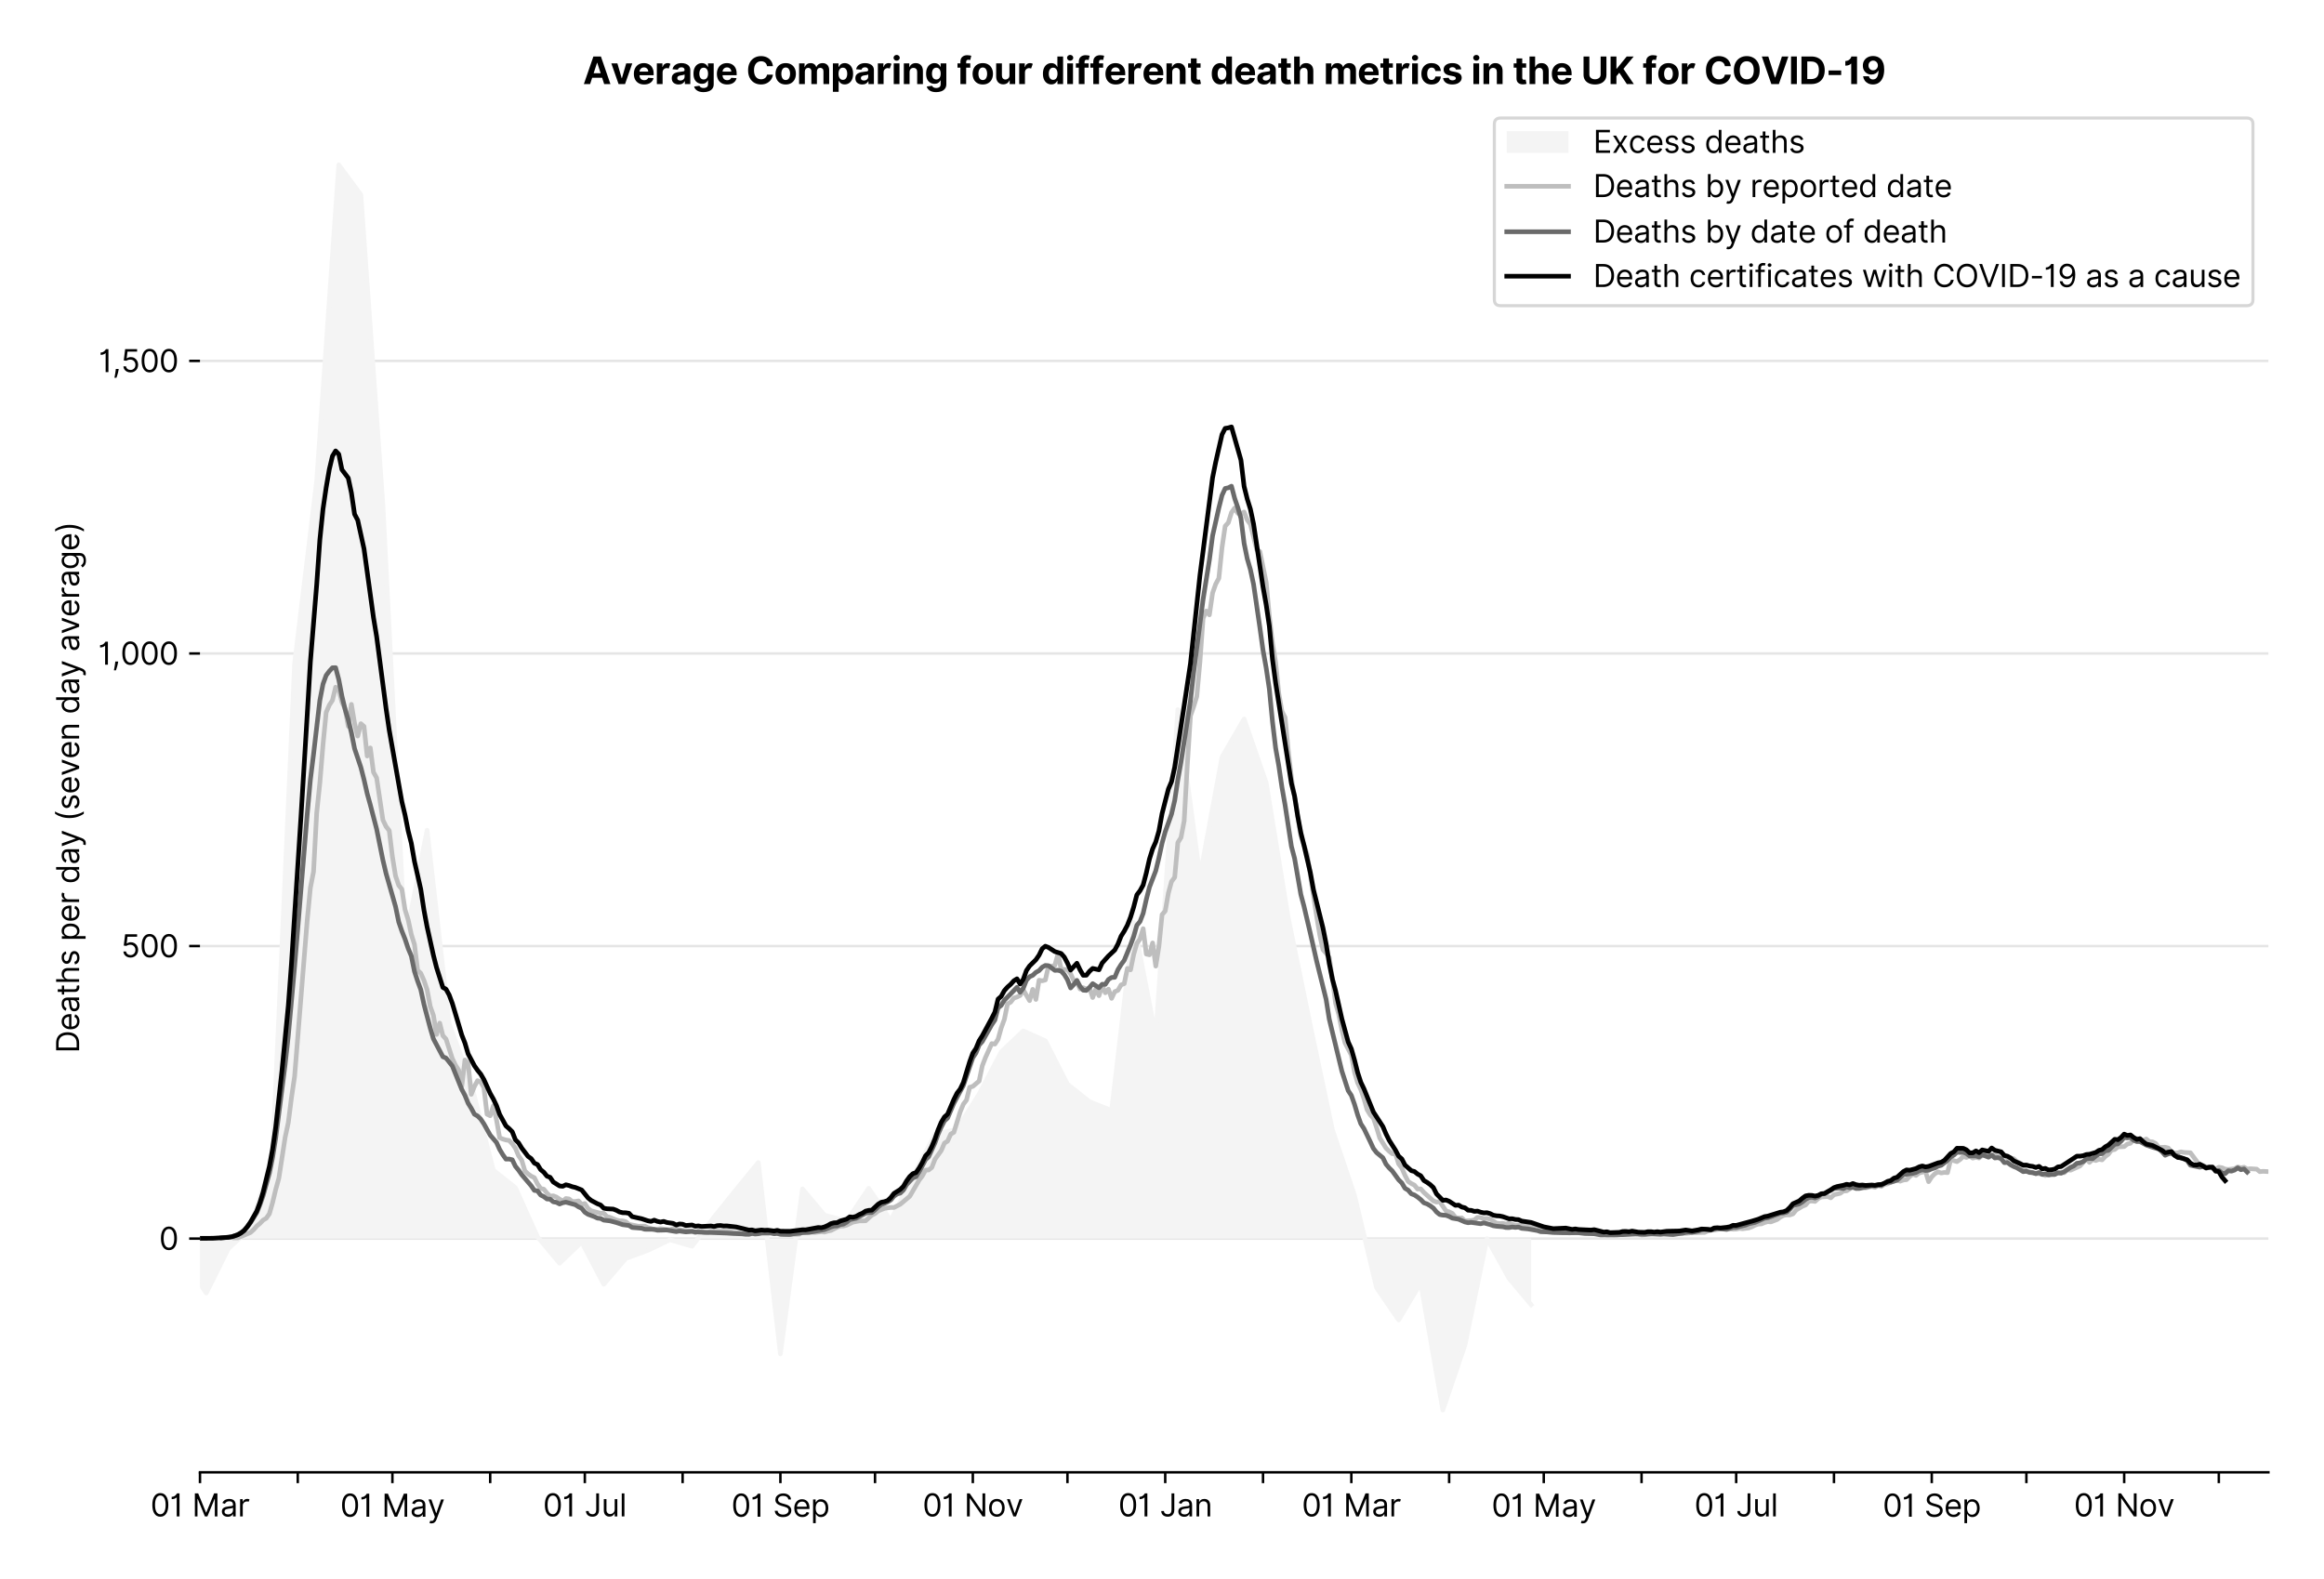 <?xml version="1.0" encoding="utf-8" standalone="no"?>
<!DOCTYPE svg PUBLIC "-//W3C//DTD SVG 1.1//EN"
  "http://www.w3.org/Graphics/SVG/1.1/DTD/svg11.dtd">
<svg xmlns:xlink="http://www.w3.org/1999/xlink" viewBox="0 0 752.339 511.234" xmlns="http://www.w3.org/2000/svg" version="1.1">
 <defs>
  <style type="text/css">*{stroke-linejoin: round; stroke-linecap: butt}</style>
 </defs>
 <g id="figure_1">
  <g id="patch_1">
   <path d="M 0 511.234 
L 752.339 511.234 
L 752.339 0 
L 0 0 
z
" style="fill: #ffffff"/>
  </g>
  <g id="axes_1">
   <g id="patch_2">
    <path d="M 64.739 476.745 
L 734.339 476.745 
L 734.339 33.225 
L 64.739 33.225 
z
" style="fill: #ffffff"/>
   </g>
   <g id="matplotlib.axis_1">
    <g id="xtick_1">
     <g id="line2d_1">
      <defs>
       <path id="m6c751e92c4" d="M 0 0 
L 0 3.5 
" style="stroke: #000000; stroke-width: 0.8"/>
      </defs>
      <g>
       <use xlink:href="#m6c751e92c4" x="64.739" y="476.745" style="stroke: #000000; stroke-width: 0.8"/>
      </g>
     </g>
     <g id="text_1">
      <!-- 01 Mar -->
      <g transform="translate(48.702 491.018)scale(0.1 -0.1)">
       <defs>
        <path id="Inter-Regular-30" d="M 2000 -64 
Q 1230 -64 806 561 
Q 382 1186 382 2327 
Q 382 3459 809 4088 
Q 1236 4718 2000 4718 
Q 2764 4718 3191 4088 
Q 3618 3459 3618 2327 
Q 3618 1186 3194 561 
Q 2771 -64 2000 -64 
z
M 2000 436 
Q 2509 436 2791 927 
Q 3073 1418 3073 2327 
Q 3073 3234 2789 3730 
Q 2505 4227 2000 4227 
Q 1496 4227 1211 3730 
Q 927 3234 927 2327 
Q 927 1418 1210 927 
Q 1493 436 2000 436 
z
" transform="scale(0.016)"/>
        <path id="Inter-Regular-31" d="M 1973 4655 
L 1973 0 
L 1409 0 
L 1409 3836 
L 1373 3836 
Q 1341 3773 1209 3692 
Q 1077 3611 868 3551 
Q 659 3491 391 3491 
L 391 3964 
Q 661 3964 859 4061 
Q 1057 4159 1190 4291 
Q 1323 4423 1392 4529 
Q 1461 4636 1473 4655 
L 1973 4655 
z
" transform="scale(0.016)"/>
        <path id="Inter-Regular-20" transform="scale(0.016)"/>
        <path id="Inter-Regular-4d" d="M 564 4655 
L 1236 4655 
L 2818 791 
L 2873 791 
L 4455 4655 
L 5127 4655 
L 5127 0 
L 4600 0 
L 4600 3536 
L 4555 3536 
L 3100 0 
L 2591 0 
L 1136 3536 
L 1091 3536 
L 1091 0 
L 564 0 
L 564 4655 
z
" transform="scale(0.016)"/>
        <path id="Inter-Regular-61" d="M 1518 -82 
Q 1186 -82 916 44 
Q 646 170 486 410 
Q 327 650 327 991 
Q 327 1291 445 1478 
Q 564 1666 761 1773 
Q 959 1880 1199 1933 
Q 1439 1986 1682 2018 
Q 2000 2059 2199 2080 
Q 2398 2102 2490 2154 
Q 2582 2207 2582 2336 
L 2582 2355 
Q 2582 2691 2399 2877 
Q 2216 3064 1846 3064 
Q 1461 3064 1243 2895 
Q 1025 2727 936 2536 
L 427 2718 
Q 564 3036 792 3214 
Q 1021 3393 1292 3464 
Q 1564 3536 1827 3536 
Q 1996 3536 2215 3496 
Q 2434 3457 2640 3334 
Q 2846 3211 2982 2963 
Q 3118 2716 3118 2300 
L 3118 0 
L 2582 0 
L 2582 473 
L 2555 473 
Q 2500 359 2373 229 
Q 2246 100 2034 9 
Q 1823 -82 1518 -82 
z
M 1600 400 
Q 1918 400 2137 525 
Q 2357 650 2469 847 
Q 2582 1045 2582 1264 
L 2582 1755 
Q 2548 1714 2433 1681 
Q 2318 1648 2169 1624 
Q 2021 1600 1881 1583 
Q 1741 1566 1655 1555 
Q 1446 1527 1265 1467 
Q 1084 1407 974 1287 
Q 864 1168 864 964 
Q 864 684 1072 542 
Q 1280 400 1600 400 
z
" transform="scale(0.016)"/>
        <path id="Inter-Regular-72" d="M 491 0 
L 491 3491 
L 1009 3491 
L 1009 2964 
L 1046 2964 
Q 1139 3223 1389 3384 
Q 1639 3545 1955 3545 
Q 2100 3545 2209 3511 
Q 2318 3477 2400 3418 
L 2218 2964 
Q 2161 2993 2085 3010 
Q 2009 3027 1909 3027 
Q 1527 3027 1277 2794 
Q 1027 2561 1027 2209 
L 1027 0 
L 491 0 
z
" transform="scale(0.016)"/>
       </defs>
       <use xlink:href="#Inter-Regular-30"/>
       <use xlink:href="#Inter-Regular-31" x="62.5"/>
       <use xlink:href="#Inter-Regular-20" x="106.676"/>
       <use xlink:href="#Inter-Regular-4d" x="134.801"/>
       <use xlink:href="#Inter-Regular-61" x="225.994"/>
       <use xlink:href="#Inter-Regular-72" x="282.386"/>
      </g>
     </g>
    </g>
    <g id="xtick_2">
     <g id="line2d_2">
      <g>
       <use xlink:href="#m6c751e92c4" x="96.395" y="476.745" style="stroke: #000000; stroke-width: 0.8"/>
      </g>
     </g>
    </g>
    <g id="xtick_3">
     <g id="line2d_3">
      <g>
       <use xlink:href="#m6c751e92c4" x="127.03" y="476.745" style="stroke: #000000; stroke-width: 0.8"/>
      </g>
     </g>
     <g id="text_2">
      <!-- 01 May -->
      <g transform="translate(110.127 491.117)scale(0.1 -0.1)">
       <defs>
        <path id="Inter-Regular-79" d="M 818 -1355 
Q 682 -1355 575 -1333 
Q 468 -1311 427 -1291 
L 564 -818 
Q 857 -893 1053 -814 
Q 1250 -736 1391 -345 
L 1509 -18 
L 218 3491 
L 800 3491 
L 1764 709 
L 1800 709 
L 2764 3491 
L 3346 3491 
L 1846 -564 
Q 1550 -1355 818 -1355 
z
" transform="scale(0.016)"/>
       </defs>
       <use xlink:href="#Inter-Regular-30"/>
       <use xlink:href="#Inter-Regular-31" x="62.5"/>
       <use xlink:href="#Inter-Regular-20" x="106.676"/>
       <use xlink:href="#Inter-Regular-4d" x="134.801"/>
       <use xlink:href="#Inter-Regular-61" x="225.994"/>
       <use xlink:href="#Inter-Regular-79" x="282.386"/>
      </g>
     </g>
    </g>
    <g id="xtick_4">
     <g id="line2d_4">
      <g>
       <use xlink:href="#m6c751e92c4" x="158.686" y="476.745" style="stroke: #000000; stroke-width: 0.8"/>
      </g>
     </g>
    </g>
    <g id="xtick_5">
     <g id="line2d_5">
      <g>
       <use xlink:href="#m6c751e92c4" x="189.321" y="476.745" style="stroke: #000000; stroke-width: 0.8"/>
      </g>
     </g>
     <g id="text_3">
      <!-- 01 Jul -->
      <g transform="translate(175.778 491.018)scale(0.1 -0.1)">
       <defs>
        <path id="Inter-Regular-4a" d="M 2346 4655 
L 2909 4655 
L 2909 1327 
Q 2909 657 2549 296 
Q 2189 -64 1582 -64 
Q 1200 -64 902 76 
Q 605 216 434 475 
Q 264 734 264 1091 
L 818 1091 
Q 818 795 1034 615 
Q 1250 436 1582 436 
Q 1948 436 2147 664 
Q 2346 893 2346 1327 
L 2346 4655 
z
" transform="scale(0.016)"/>
        <path id="Inter-Regular-75" d="M 2691 1427 
L 2691 3491 
L 3227 3491 
L 3227 0 
L 2691 0 
L 2691 591 
L 2655 591 
Q 2532 325 2273 140 
Q 2014 -45 1618 -45 
Q 1127 -45 809 280 
Q 491 605 491 1273 
L 491 3491 
L 1027 3491 
L 1027 1309 
Q 1027 927 1242 700 
Q 1457 473 1791 473 
Q 1991 473 2199 575 
Q 2407 677 2549 888 
Q 2691 1100 2691 1427 
z
" transform="scale(0.016)"/>
        <path id="Inter-Regular-6c" d="M 1027 4655 
L 1027 0 
L 491 0 
L 491 4655 
L 1027 4655 
z
" transform="scale(0.016)"/>
       </defs>
       <use xlink:href="#Inter-Regular-30"/>
       <use xlink:href="#Inter-Regular-31" x="62.5"/>
       <use xlink:href="#Inter-Regular-20" x="106.676"/>
       <use xlink:href="#Inter-Regular-4a" x="134.801"/>
       <use xlink:href="#Inter-Regular-75" x="189.063"/>
       <use xlink:href="#Inter-Regular-6c" x="247.159"/>
      </g>
     </g>
    </g>
    <g id="xtick_6">
     <g id="line2d_6">
      <g>
       <use xlink:href="#m6c751e92c4" x="220.978" y="476.745" style="stroke: #000000; stroke-width: 0.8"/>
      </g>
     </g>
    </g>
    <g id="xtick_7">
     <g id="line2d_7">
      <g>
       <use xlink:href="#m6c751e92c4" x="252.634" y="476.745" style="stroke: #000000; stroke-width: 0.8"/>
      </g>
     </g>
     <g id="text_4">
      <!-- 01 Sep -->
      <g transform="translate(236.746 491.117)scale(0.1 -0.1)">
       <defs>
        <path id="Inter-Regular-53" d="M 3109 3491 
Q 3068 3836 2777 4027 
Q 2486 4218 2064 4218 
Q 1600 4218 1318 3999 
Q 1036 3780 1036 3445 
Q 1036 3195 1189 3042 
Q 1343 2889 1553 2803 
Q 1764 2718 1936 2673 
L 2409 2545 
Q 2591 2498 2815 2414 
Q 3039 2330 3244 2185 
Q 3450 2041 3584 1816 
Q 3718 1591 3718 1264 
Q 3718 886 3521 581 
Q 3325 277 2949 97 
Q 2573 -82 2036 -82 
Q 1286 -82 845 272 
Q 405 627 364 1200 
L 946 1200 
Q 968 936 1124 764 
Q 1280 593 1519 510 
Q 1759 427 2036 427 
Q 2359 427 2616 533 
Q 2873 639 3023 828 
Q 3173 1018 3173 1273 
Q 3173 1505 3043 1650 
Q 2914 1795 2702 1886 
Q 2491 1977 2246 2045 
L 1673 2209 
Q 1127 2366 809 2657 
Q 491 2948 491 3418 
Q 491 3809 703 4101 
Q 916 4393 1276 4555 
Q 1636 4718 2082 4718 
Q 2532 4718 2882 4558 
Q 3232 4398 3437 4120 
Q 3643 3843 3655 3491 
L 3109 3491 
z
" transform="scale(0.016)"/>
        <path id="Inter-Regular-65" d="M 1955 -73 
Q 1450 -73 1085 151 
Q 721 375 524 778 
Q 327 1182 327 1718 
Q 327 2255 524 2665 
Q 721 3075 1074 3305 
Q 1427 3536 1900 3536 
Q 2173 3536 2439 3445 
Q 2705 3355 2923 3151 
Q 3141 2948 3270 2614 
Q 3400 2280 3400 1791 
L 3400 1564 
L 866 1564 
Q 884 1005 1183 707 
Q 1482 409 1955 409 
Q 2271 409 2498 545 
Q 2725 682 2827 955 
L 3346 809 
Q 3223 414 2854 170 
Q 2486 -73 1955 -73 
z
M 866 2027 
L 2855 2027 
Q 2855 2470 2595 2762 
Q 2336 3055 1900 3055 
Q 1593 3055 1368 2911 
Q 1143 2768 1013 2533 
Q 884 2298 866 2027 
z
" transform="scale(0.016)"/>
        <path id="Inter-Regular-70" d="M 491 -1309 
L 491 3491 
L 1009 3491 
L 1009 2936 
L 1073 2936 
Q 1132 3027 1237 3169 
Q 1343 3311 1542 3423 
Q 1741 3536 2082 3536 
Q 2523 3536 2859 3315 
Q 3196 3095 3384 2690 
Q 3573 2286 3573 1736 
Q 3573 1182 3384 776 
Q 3196 370 2861 148 
Q 2527 -73 2091 -73 
Q 1755 -73 1552 39 
Q 1350 152 1241 296 
Q 1132 441 1073 536 
L 1027 536 
L 1027 -1309 
L 491 -1309 
z
M 1018 1745 
Q 1018 1152 1276 780 
Q 1534 409 2018 409 
Q 2355 409 2581 587 
Q 2807 766 2921 1069 
Q 3036 1373 3036 1745 
Q 3036 2114 2923 2410 
Q 2811 2707 2585 2881 
Q 2359 3055 2018 3055 
Q 1527 3055 1272 2693 
Q 1018 2332 1018 1745 
z
" transform="scale(0.016)"/>
       </defs>
       <use xlink:href="#Inter-Regular-30"/>
       <use xlink:href="#Inter-Regular-31" x="62.5"/>
       <use xlink:href="#Inter-Regular-20" x="106.676"/>
       <use xlink:href="#Inter-Regular-53" x="134.801"/>
       <use xlink:href="#Inter-Regular-65" x="198.58"/>
       <use xlink:href="#Inter-Regular-70" x="256.818"/>
      </g>
     </g>
    </g>
    <g id="xtick_8">
     <g id="line2d_8">
      <g>
       <use xlink:href="#m6c751e92c4" x="283.269" y="476.745" style="stroke: #000000; stroke-width: 0.8"/>
      </g>
     </g>
    </g>
    <g id="xtick_9">
     <g id="line2d_9">
      <g>
       <use xlink:href="#m6c751e92c4" x="314.925" y="476.745" style="stroke: #000000; stroke-width: 0.8"/>
      </g>
     </g>
     <g id="text_5">
      <!-- 01 Nov -->
      <g transform="translate(298.654 491.018)scale(0.1 -0.1)">
       <defs>
        <path id="Inter-Regular-4e" d="M 4255 4655 
L 4255 0 
L 3709 0 
L 1173 3655 
L 1127 3655 
L 1127 0 
L 564 0 
L 564 4655 
L 1109 4655 
L 3655 991 
L 3700 991 
L 3700 4655 
L 4255 4655 
z
" transform="scale(0.016)"/>
        <path id="Inter-Regular-6f" d="M 1909 -73 
Q 1436 -73 1080 152 
Q 725 377 526 781 
Q 327 1186 327 1727 
Q 327 2273 526 2679 
Q 725 3086 1080 3311 
Q 1436 3536 1909 3536 
Q 2382 3536 2737 3311 
Q 3093 3086 3292 2679 
Q 3491 2273 3491 1727 
Q 3491 1186 3292 781 
Q 3093 377 2737 152 
Q 2382 -73 1909 -73 
z
M 1909 409 
Q 2268 409 2500 593 
Q 2732 777 2843 1077 
Q 2955 1377 2955 1727 
Q 2955 2077 2843 2379 
Q 2732 2682 2500 2868 
Q 2268 3055 1909 3055 
Q 1550 3055 1318 2868 
Q 1086 2682 975 2379 
Q 864 2077 864 1727 
Q 864 1377 975 1077 
Q 1086 777 1318 593 
Q 1550 409 1909 409 
z
" transform="scale(0.016)"/>
        <path id="Inter-Regular-76" d="M 3346 3491 
L 2055 0 
L 1509 0 
L 218 3491 
L 800 3491 
L 1764 709 
L 1800 709 
L 2764 3491 
L 3346 3491 
z
" transform="scale(0.016)"/>
       </defs>
       <use xlink:href="#Inter-Regular-30"/>
       <use xlink:href="#Inter-Regular-31" x="62.5"/>
       <use xlink:href="#Inter-Regular-20" x="106.676"/>
       <use xlink:href="#Inter-Regular-4e" x="134.801"/>
       <use xlink:href="#Inter-Regular-6f" x="210.085"/>
       <use xlink:href="#Inter-Regular-76" x="269.744"/>
      </g>
     </g>
    </g>
    <g id="xtick_10">
     <g id="line2d_10">
      <g>
       <use xlink:href="#m6c751e92c4" x="345.56" y="476.745" style="stroke: #000000; stroke-width: 0.8"/>
      </g>
     </g>
    </g>
    <g id="xtick_11">
     <g id="line2d_11">
      <g>
       <use xlink:href="#m6c751e92c4" x="377.216" y="476.745" style="stroke: #000000; stroke-width: 0.8"/>
      </g>
     </g>
     <g id="text_6">
      <!-- 01 Jan -->
      <g transform="translate(362.017 491.018)scale(0.1 -0.1)">
       <defs>
        <path id="Inter-Regular-6e" d="M 1027 2100 
L 1027 0 
L 491 0 
L 491 3491 
L 1009 3491 
L 1009 2945 
L 1055 2945 
Q 1177 3211 1427 3373 
Q 1677 3536 2073 3536 
Q 2602 3536 2928 3211 
Q 3255 2886 3255 2218 
L 3255 0 
L 2718 0 
L 2718 2182 
Q 2718 2593 2504 2824 
Q 2291 3055 1918 3055 
Q 1534 3055 1280 2806 
Q 1027 2557 1027 2100 
z
" transform="scale(0.016)"/>
       </defs>
       <use xlink:href="#Inter-Regular-30"/>
       <use xlink:href="#Inter-Regular-31" x="62.5"/>
       <use xlink:href="#Inter-Regular-20" x="106.676"/>
       <use xlink:href="#Inter-Regular-4a" x="134.801"/>
       <use xlink:href="#Inter-Regular-61" x="189.063"/>
       <use xlink:href="#Inter-Regular-6e" x="245.455"/>
      </g>
     </g>
    </g>
    <g id="xtick_12">
     <g id="line2d_12">
      <g>
       <use xlink:href="#m6c751e92c4" x="408.873" y="476.745" style="stroke: #000000; stroke-width: 0.8"/>
      </g>
     </g>
    </g>
    <g id="xtick_13">
     <g id="line2d_13">
      <g>
       <use xlink:href="#m6c751e92c4" x="437.465" y="476.745" style="stroke: #000000; stroke-width: 0.8"/>
      </g>
     </g>
     <g id="text_7">
      <!-- 01 Mar -->
      <g transform="translate(421.428 491.018)scale(0.1 -0.1)">
       <use xlink:href="#Inter-Regular-30"/>
       <use xlink:href="#Inter-Regular-31" x="62.5"/>
       <use xlink:href="#Inter-Regular-20" x="106.676"/>
       <use xlink:href="#Inter-Regular-4d" x="134.801"/>
       <use xlink:href="#Inter-Regular-61" x="225.994"/>
       <use xlink:href="#Inter-Regular-72" x="282.386"/>
      </g>
     </g>
    </g>
    <g id="xtick_14">
     <g id="line2d_14">
      <g>
       <use xlink:href="#m6c751e92c4" x="469.121" y="476.745" style="stroke: #000000; stroke-width: 0.8"/>
      </g>
     </g>
    </g>
    <g id="xtick_15">
     <g id="line2d_15">
      <g>
       <use xlink:href="#m6c751e92c4" x="499.756" y="476.745" style="stroke: #000000; stroke-width: 0.8"/>
      </g>
     </g>
     <g id="text_8">
      <!-- 01 May -->
      <g transform="translate(482.853 491.117)scale(0.1 -0.1)">
       <use xlink:href="#Inter-Regular-30"/>
       <use xlink:href="#Inter-Regular-31" x="62.5"/>
       <use xlink:href="#Inter-Regular-20" x="106.676"/>
       <use xlink:href="#Inter-Regular-4d" x="134.801"/>
       <use xlink:href="#Inter-Regular-61" x="225.994"/>
       <use xlink:href="#Inter-Regular-79" x="282.386"/>
      </g>
     </g>
    </g>
    <g id="xtick_16">
     <g id="line2d_16">
      <g>
       <use xlink:href="#m6c751e92c4" x="531.413" y="476.745" style="stroke: #000000; stroke-width: 0.8"/>
      </g>
     </g>
    </g>
    <g id="xtick_17">
     <g id="line2d_17">
      <g>
       <use xlink:href="#m6c751e92c4" x="562.048" y="476.745" style="stroke: #000000; stroke-width: 0.8"/>
      </g>
     </g>
     <g id="text_9">
      <!-- 01 Jul -->
      <g transform="translate(548.504 491.018)scale(0.1 -0.1)">
       <use xlink:href="#Inter-Regular-30"/>
       <use xlink:href="#Inter-Regular-31" x="62.5"/>
       <use xlink:href="#Inter-Regular-20" x="106.676"/>
       <use xlink:href="#Inter-Regular-4a" x="134.801"/>
       <use xlink:href="#Inter-Regular-75" x="189.063"/>
       <use xlink:href="#Inter-Regular-6c" x="247.159"/>
      </g>
     </g>
    </g>
    <g id="xtick_18">
     <g id="line2d_18">
      <g>
       <use xlink:href="#m6c751e92c4" x="593.704" y="476.745" style="stroke: #000000; stroke-width: 0.8"/>
      </g>
     </g>
    </g>
    <g id="xtick_19">
     <g id="line2d_19">
      <g>
       <use xlink:href="#m6c751e92c4" x="625.36" y="476.745" style="stroke: #000000; stroke-width: 0.8"/>
      </g>
     </g>
     <g id="text_10">
      <!-- 01 Sep -->
      <g transform="translate(609.473 491.117)scale(0.1 -0.1)">
       <use xlink:href="#Inter-Regular-30"/>
       <use xlink:href="#Inter-Regular-31" x="62.5"/>
       <use xlink:href="#Inter-Regular-20" x="106.676"/>
       <use xlink:href="#Inter-Regular-53" x="134.801"/>
       <use xlink:href="#Inter-Regular-65" x="198.58"/>
       <use xlink:href="#Inter-Regular-70" x="256.818"/>
      </g>
     </g>
    </g>
    <g id="xtick_20">
     <g id="line2d_20">
      <g>
       <use xlink:href="#m6c751e92c4" x="655.995" y="476.745" style="stroke: #000000; stroke-width: 0.8"/>
      </g>
     </g>
    </g>
    <g id="xtick_21">
     <g id="line2d_21">
      <g>
       <use xlink:href="#m6c751e92c4" x="687.651" y="476.745" style="stroke: #000000; stroke-width: 0.8"/>
      </g>
     </g>
     <g id="text_11">
      <!-- 01 Nov -->
      <g transform="translate(671.38 491.018)scale(0.1 -0.1)">
       <use xlink:href="#Inter-Regular-30"/>
       <use xlink:href="#Inter-Regular-31" x="62.5"/>
       <use xlink:href="#Inter-Regular-20" x="106.676"/>
       <use xlink:href="#Inter-Regular-4e" x="134.801"/>
       <use xlink:href="#Inter-Regular-6f" x="210.085"/>
       <use xlink:href="#Inter-Regular-76" x="269.744"/>
      </g>
     </g>
    </g>
    <g id="xtick_22">
     <g id="line2d_22">
      <g>
       <use xlink:href="#m6c751e92c4" x="718.286" y="476.745" style="stroke: #000000; stroke-width: 0.8"/>
      </g>
     </g>
    </g>
   </g>
   <g id="matplotlib.axis_2">
    <g id="ytick_1">
     <g id="line2d_23">
      <path d="M 64.739 401.069 
L 734.339 401.069 
" clip-path="url(#pc499901fd8)" style="fill: none; stroke: #e5e5e5; stroke-width: 0.8; stroke-linecap: square"/>
     </g>
     <g id="line2d_24">
      <defs>
       <path id="m03ce3f1bc4" d="M 0 0 
L -3.5 0 
" style="stroke: #000000; stroke-width: 0.8"/>
      </defs>
      <g>
       <use xlink:href="#m03ce3f1bc4" x="64.739" y="401.069" style="stroke: #000000; stroke-width: 0.8"/>
      </g>
     </g>
     <g id="text_12">
      <!-- 0 -->
      <g transform="translate(51.489 404.706)scale(0.1 -0.1)">
       <use xlink:href="#Inter-Regular-30"/>
      </g>
     </g>
    </g>
    <g id="ytick_2">
     <g id="line2d_25">
      <path d="M 64.739 306.332 
L 734.339 306.332 
" clip-path="url(#pc499901fd8)" style="fill: none; stroke: #e5e5e5; stroke-width: 0.8; stroke-linecap: square"/>
     </g>
     <g id="line2d_26">
      <g>
       <use xlink:href="#m03ce3f1bc4" x="64.739" y="306.332" style="stroke: #000000; stroke-width: 0.8"/>
      </g>
     </g>
     <g id="text_13">
      <!-- 500 -->
      <g transform="translate(39.159 309.969)scale(0.1 -0.1)">
       <defs>
        <path id="Inter-Regular-35" d="M 1936 -64 
Q 1536 -64 1216 95 
Q 896 255 702 532 
Q 509 809 491 1164 
L 1036 1164 
Q 1068 848 1324 642 
Q 1580 436 1936 436 
Q 2223 436 2447 570 
Q 2671 705 2799 940 
Q 2927 1175 2927 1473 
Q 2927 1777 2794 2017 
Q 2661 2257 2429 2395 
Q 2198 2534 1900 2536 
Q 1686 2539 1461 2472 
Q 1236 2405 1091 2300 
L 564 2364 
L 846 4655 
L 3264 4655 
L 3264 4155 
L 1318 4155 
L 1155 2782 
L 1182 2782 
Q 1325 2895 1541 2970 
Q 1757 3045 1991 3045 
Q 2418 3045 2753 2842 
Q 3089 2639 3281 2286 
Q 3473 1934 3473 1482 
Q 3473 1036 3274 687 
Q 3075 339 2727 137 
Q 2380 -64 1936 -64 
z
" transform="scale(0.016)"/>
       </defs>
       <use xlink:href="#Inter-Regular-35"/>
       <use xlink:href="#Inter-Regular-30" x="60.795"/>
       <use xlink:href="#Inter-Regular-30" x="123.295"/>
      </g>
     </g>
    </g>
    <g id="ytick_3">
     <g id="line2d_27">
      <path d="M 64.739 211.596 
L 734.339 211.596 
" clip-path="url(#pc499901fd8)" style="fill: none; stroke: #e5e5e5; stroke-width: 0.8; stroke-linecap: square"/>
     </g>
     <g id="line2d_28">
      <g>
       <use xlink:href="#m03ce3f1bc4" x="64.739" y="211.596" style="stroke: #000000; stroke-width: 0.8"/>
      </g>
     </g>
     <g id="text_14">
      <!-- 1,000 -->
      <g transform="translate(31.773 215.232)scale(0.1 -0.1)">
       <defs>
        <path id="Inter-Regular-2c" d="M 1291 636 
L 1255 391 
Q 1216 132 1137 -163 
Q 1059 -459 975 -720 
Q 891 -982 836 -1136 
L 427 -1136 
Q 457 -991 504 -752 
Q 552 -514 601 -219 
Q 650 75 682 382 
L 709 636 
L 1291 636 
z
" transform="scale(0.016)"/>
       </defs>
       <use xlink:href="#Inter-Regular-31"/>
       <use xlink:href="#Inter-Regular-2c" x="44.176"/>
       <use xlink:href="#Inter-Regular-30" x="72.159"/>
       <use xlink:href="#Inter-Regular-30" x="134.659"/>
       <use xlink:href="#Inter-Regular-30" x="197.159"/>
      </g>
     </g>
    </g>
    <g id="ytick_4">
     <g id="line2d_29">
      <path d="M 64.739 116.859 
L 734.339 116.859 
" clip-path="url(#pc499901fd8)" style="fill: none; stroke: #e5e5e5; stroke-width: 0.8; stroke-linecap: square"/>
     </g>
     <g id="line2d_30">
      <g>
       <use xlink:href="#m03ce3f1bc4" x="64.739" y="116.859" style="stroke: #000000; stroke-width: 0.8"/>
      </g>
     </g>
     <g id="text_15">
      <!-- 1,500 -->
      <g transform="translate(31.944 120.495)scale(0.1 -0.1)">
       <use xlink:href="#Inter-Regular-31"/>
       <use xlink:href="#Inter-Regular-2c" x="44.176"/>
       <use xlink:href="#Inter-Regular-35" x="72.159"/>
       <use xlink:href="#Inter-Regular-30" x="132.955"/>
       <use xlink:href="#Inter-Regular-30" x="195.455"/>
      </g>
     </g>
    </g>
    <g id="text_16">
     <!-- Deaths per day (seven day average) -->
     <g transform="translate(25.614 341.002)rotate(-90)scale(0.1 -0.1)">
      <defs>
       <path id="Inter-Regular-44" d="M 2000 0 
L 564 0 
L 564 4655 
L 2064 4655 
Q 2741 4655 3223 4376 
Q 3705 4098 3961 3578 
Q 4218 3059 4218 2336 
Q 4218 1609 3959 1085 
Q 3700 561 3204 280 
Q 2709 0 2000 0 
z
M 1127 500 
L 1964 500 
Q 2830 500 3251 992 
Q 3673 1484 3673 2336 
Q 3673 3182 3259 3668 
Q 2846 4155 2027 4155 
L 1127 4155 
L 1127 500 
z
" transform="scale(0.016)"/>
       <path id="Inter-Regular-74" d="M 2009 3491 
L 2009 3036 
L 1264 3036 
L 1264 1000 
Q 1264 773 1331 660 
Q 1398 548 1503 510 
Q 1609 473 1727 473 
Q 1816 473 1873 483 
Q 1930 493 1964 500 
L 2073 18 
Q 2018 -2 1920 -23 
Q 1823 -45 1673 -45 
Q 1446 -45 1228 52 
Q 1011 150 869 350 
Q 727 550 727 855 
L 727 3036 
L 200 3036 
L 200 3491 
L 727 3491 
L 727 4327 
L 1264 4327 
L 1264 3491 
L 2009 3491 
z
" transform="scale(0.016)"/>
       <path id="Inter-Regular-68" d="M 1027 2100 
L 1027 0 
L 491 0 
L 491 4655 
L 1027 4655 
L 1027 2945 
L 1073 2945 
Q 1196 3216 1442 3376 
Q 1689 3536 2100 3536 
Q 2636 3536 2963 3213 
Q 3291 2891 3291 2218 
L 3291 0 
L 2755 0 
L 2755 2182 
Q 2755 2598 2540 2826 
Q 2325 3055 1946 3055 
Q 1548 3055 1287 2806 
Q 1027 2557 1027 2100 
z
" transform="scale(0.016)"/>
       <path id="Inter-Regular-73" d="M 2964 2709 
L 2482 2573 
Q 2411 2755 2245 2914 
Q 2080 3073 1727 3073 
Q 1407 3073 1194 2926 
Q 982 2780 982 2555 
Q 982 2355 1127 2239 
Q 1273 2123 1582 2045 
L 2100 1918 
Q 3027 1691 3027 973 
Q 3027 673 2855 436 
Q 2684 200 2377 63 
Q 2071 -73 1664 -73 
Q 1130 -73 780 159 
Q 430 391 336 836 
L 846 964 
Q 989 400 1655 400 
Q 2030 400 2251 560 
Q 2473 720 2473 945 
Q 2473 1316 1955 1436 
L 1373 1573 
Q 893 1686 669 1926 
Q 446 2166 446 2527 
Q 446 2823 613 3050 
Q 780 3277 1069 3406 
Q 1359 3536 1727 3536 
Q 2246 3536 2542 3309 
Q 2839 3082 2964 2709 
z
" transform="scale(0.016)"/>
       <path id="Inter-Regular-64" d="M 1809 -73 
Q 1373 -73 1039 148 
Q 705 370 516 776 
Q 327 1182 327 1736 
Q 327 2286 516 2690 
Q 705 3095 1041 3315 
Q 1377 3536 1818 3536 
Q 2159 3536 2358 3423 
Q 2557 3311 2662 3169 
Q 2768 3027 2827 2936 
L 2873 2936 
L 2873 4655 
L 3409 4655 
L 3409 0 
L 2891 0 
L 2891 536 
L 2827 536 
Q 2768 441 2659 296 
Q 2550 152 2348 39 
Q 2146 -73 1809 -73 
z
M 1882 409 
Q 2366 409 2624 780 
Q 2882 1152 2882 1745 
Q 2882 2332 2627 2693 
Q 2373 3055 1882 3055 
Q 1541 3055 1315 2881 
Q 1089 2707 976 2410 
Q 864 2114 864 1745 
Q 864 1373 978 1069 
Q 1093 766 1319 587 
Q 1546 409 1882 409 
z
" transform="scale(0.016)"/>
       <path id="Inter-Regular-28" d="M 682 1964 
Q 682 2823 906 3544 
Q 1130 4266 1546 4873 
L 2018 4873 
Q 1800 4573 1623 4095 
Q 1446 3618 1341 3061 
Q 1236 2505 1236 1964 
Q 1236 1423 1341 866 
Q 1446 309 1623 -168 
Q 1800 -645 2018 -945 
L 1546 -945 
Q 1130 -339 906 383 
Q 682 1105 682 1964 
z
" transform="scale(0.016)"/>
       <path id="Inter-Regular-67" d="M 1900 -1382 
Q 1316 -1382 976 -1169 
Q 636 -957 473 -682 
L 900 -382 
Q 973 -477 1084 -601 
Q 1196 -725 1390 -817 
Q 1584 -909 1900 -909 
Q 2323 -909 2598 -704 
Q 2873 -500 2873 -64 
L 2873 645 
L 2827 645 
Q 2768 550 2660 410 
Q 2552 270 2351 162 
Q 2150 55 1809 55 
Q 1386 55 1051 255 
Q 716 455 521 836 
Q 327 1218 327 1764 
Q 327 2300 516 2699 
Q 705 3098 1041 3317 
Q 1377 3536 1818 3536 
Q 2159 3536 2360 3423 
Q 2561 3311 2669 3169 
Q 2777 3027 2836 2936 
L 2891 2936 
L 2891 3491 
L 3409 3491 
L 3409 -100 
Q 3409 -550 3205 -833 
Q 3002 -1116 2660 -1249 
Q 2318 -1382 1900 -1382 
z
M 1882 536 
Q 2366 536 2624 864 
Q 2882 1193 2882 1773 
Q 2882 2339 2627 2697 
Q 2373 3055 1882 3055 
Q 1541 3055 1315 2882 
Q 1089 2709 976 2418 
Q 864 2127 864 1773 
Q 864 1227 1120 881 
Q 1377 536 1882 536 
z
" transform="scale(0.016)"/>
       <path id="Inter-Regular-29" d="M 1638 1940 
Q 1638 1081 1414 359 
Q 1191 -362 775 -969 
L 302 -969 
Q 520 -669 697 -191 
Q 875 286 979 842 
Q 1084 1399 1084 1940 
Q 1084 2481 979 3038 
Q 875 3595 697 4072 
Q 520 4549 302 4849 
L 775 4849 
Q 1191 4243 1414 3521 
Q 1638 2799 1638 1940 
z
" transform="scale(0.016)"/>
      </defs>
      <use xlink:href="#Inter-Regular-44"/>
      <use xlink:href="#Inter-Regular-65" x="71.875"/>
      <use xlink:href="#Inter-Regular-61" x="130.114"/>
      <use xlink:href="#Inter-Regular-74" x="186.506"/>
      <use xlink:href="#Inter-Regular-68" x="222.869"/>
      <use xlink:href="#Inter-Regular-73" x="281.96"/>
      <use xlink:href="#Inter-Regular-20" x="334.233"/>
      <use xlink:href="#Inter-Regular-70" x="362.358"/>
      <use xlink:href="#Inter-Regular-65" x="423.296"/>
      <use xlink:href="#Inter-Regular-72" x="481.534"/>
      <use xlink:href="#Inter-Regular-20" x="519.886"/>
      <use xlink:href="#Inter-Regular-64" x="548.011"/>
      <use xlink:href="#Inter-Regular-61" x="610.085"/>
      <use xlink:href="#Inter-Regular-79" x="666.477"/>
      <use xlink:href="#Inter-Regular-20" x="722.159"/>
      <use xlink:href="#Inter-Regular-28" x="750.284"/>
      <use xlink:href="#Inter-Regular-73" x="786.506"/>
      <use xlink:href="#Inter-Regular-65" x="838.779"/>
      <use xlink:href="#Inter-Regular-76" x="897.017"/>
      <use xlink:href="#Inter-Regular-65" x="952.699"/>
      <use xlink:href="#Inter-Regular-6e" x="1010.938"/>
      <use xlink:href="#Inter-Regular-20" x="1069.46"/>
      <use xlink:href="#Inter-Regular-64" x="1097.585"/>
      <use xlink:href="#Inter-Regular-61" x="1159.659"/>
      <use xlink:href="#Inter-Regular-79" x="1216.051"/>
      <use xlink:href="#Inter-Regular-20" x="1271.733"/>
      <use xlink:href="#Inter-Regular-61" x="1299.858"/>
      <use xlink:href="#Inter-Regular-76" x="1356.25"/>
      <use xlink:href="#Inter-Regular-65" x="1411.932"/>
      <use xlink:href="#Inter-Regular-72" x="1470.171"/>
      <use xlink:href="#Inter-Regular-61" x="1508.523"/>
      <use xlink:href="#Inter-Regular-67" x="1564.915"/>
      <use xlink:href="#Inter-Regular-65" x="1625.853"/>
      <use xlink:href="#Inter-Regular-29" x="1684.091"/>
     </g>
    </g>
   </g>
   <g id="PolyCollection_1">
    <path d="M 2.448 401.069 
L 2.448 401.069 
L 9.596 401.069 
L 16.744 401.069 
L 23.892 401.069 
L 31.041 401.069 
L 38.189 401.069 
L 45.337 401.069 
L 52.485 401.069 
L 59.633 401.069 
L 66.781 401.069 
L 73.93 401.069 
L 81.078 401.069 
L 88.226 401.069 
L 95.374 401.069 
L 102.522 401.069 
L 109.67 401.069 
L 116.819 401.069 
L 123.967 401.069 
L 131.115 401.069 
L 138.263 401.069 
L 145.411 401.069 
L 152.559 401.069 
L 159.708 401.069 
L 166.856 401.069 
L 174.004 401.069 
L 181.152 401.069 
L 188.3 401.069 
L 195.449 401.069 
L 202.597 401.069 
L 209.745 401.069 
L 216.893 401.069 
L 224.041 401.069 
L 231.189 401.069 
L 238.338 401.069 
L 245.486 401.069 
L 252.634 401.069 
L 259.782 401.069 
L 266.93 401.069 
L 274.078 401.069 
L 281.227 401.069 
L 288.375 401.069 
L 295.523 401.069 
L 302.671 401.069 
L 309.819 401.069 
L 316.967 401.069 
L 324.116 401.069 
L 331.264 401.069 
L 338.412 401.069 
L 345.56 401.069 
L 352.708 401.069 
L 359.856 401.069 
L 367.005 401.069 
L 374.153 401.069 
L 381.301 401.069 
L 388.449 401.069 
L 395.597 401.069 
L 402.746 401.069 
L 409.894 401.069 
L 417.042 401.069 
L 424.19 401.069 
L 431.338 401.069 
L 438.486 401.069 
L 445.635 401.069 
L 452.783 401.069 
L 459.931 401.069 
L 467.079 401.069 
L 474.227 401.069 
L 481.375 401.069 
L 488.524 401.069 
L 495.672 401.069 
L 495.672 401.069 
L 495.672 422.48 
L 488.524 413.953 
L 481.375 401.069 
L 474.227 435.553 
L 467.079 456.585 
L 459.931 415.469 
L 452.783 427.406 
L 445.635 416.985 
L 438.486 387.048 
L 431.338 365.827 
L 424.19 332.101 
L 417.042 297.238 
L 409.894 253.469 
L 402.746 232.817 
L 395.597 245.132 
L 388.449 283.785 
L 381.301 229.785 
L 374.153 335.511 
L 367.005 298.753 
L 359.856 359.574 
L 352.708 356.732 
L 345.56 351.048 
L 338.412 337.027 
L 331.264 333.806 
L 324.116 340.627 
L 316.967 354.269 
L 309.819 365.638 
L 302.671 367.343 
L 295.523 380.985 
L 288.375 395.196 
L 281.227 384.774 
L 274.078 395.385 
L 266.93 393.49 
L 259.782 384.964 
L 252.634 438.396 
L 245.486 376.438 
L 238.338 385.153 
L 231.189 394.059 
L 224.041 403.532 
L 216.893 401.448 
L 209.745 404.859 
L 202.597 407.511 
L 195.449 415.848 
L 188.3 402.206 
L 181.152 409.027 
L 174.004 400.501 
L 166.856 384.585 
L 159.708 378.901 
L 152.559 351.048 
L 145.411 331.532 
L 138.263 268.817 
L 131.115 305.006 
L 123.967 163.659 
L 116.819 63.048 
L 109.67 53.385 
L 102.522 155.701 
L 95.374 214.817 
L 88.226 374.353 
L 81.078 397.848 
L 73.93 404.29 
L 66.781 418.69 
L 59.633 408.269 
L 52.485 419.827 
L 45.337 418.311 
L 38.189 422.29 
L 31.041 417.174 
L 23.892 424.185 
L 16.744 407.322 
L 9.596 392.543 
L 2.448 399.743 
z
" clip-path="url(#pc499901fd8)" style="fill: #f4f4f4"/>
   </g>
   <g id="line2d_31">
    <path d="M 2.448 399.743 
L 9.596 392.543 
L 16.744 407.322 
L 23.892 424.185 
L 31.041 417.174 
L 38.189 422.29 
L 45.337 418.311 
L 52.485 419.827 
L 59.633 408.269 
L 66.781 418.69 
L 73.93 404.29 
L 81.078 397.848 
L 88.226 374.353 
L 95.374 214.817 
L 102.522 155.701 
L 109.67 53.385 
L 116.819 63.048 
L 123.967 163.659 
L 131.115 305.006 
L 138.263 268.817 
L 145.411 331.532 
L 152.559 351.048 
L 159.708 378.901 
L 166.856 384.585 
L 174.004 400.501 
L 181.152 409.027 
L 188.3 402.206 
L 195.449 415.848 
L 202.597 407.511 
L 209.745 404.859 
L 216.893 401.448 
L 224.041 403.532 
L 231.189 394.059 
L 238.338 385.153 
L 245.486 376.438 
L 252.634 438.396 
L 259.782 384.964 
L 266.93 393.49 
L 274.078 395.385 
L 281.227 384.774 
L 288.375 395.196 
L 295.523 380.985 
L 302.671 367.343 
L 309.819 365.638 
L 316.967 354.269 
L 324.116 340.627 
L 331.264 333.806 
L 338.412 337.027 
L 345.56 351.048 
L 352.708 356.732 
L 359.856 359.574 
L 367.005 298.753 
L 374.153 335.511 
L 381.301 229.785 
L 388.449 283.785 
L 395.597 245.132 
L 402.746 232.817 
L 409.894 253.469 
L 417.042 297.238 
L 424.19 332.101 
L 431.338 365.827 
L 438.486 387.048 
L 445.635 416.985 
L 452.783 427.406 
L 459.931 415.469 
L 467.079 456.585 
L 474.227 435.553 
L 481.375 401.069 
L 488.524 413.953 
L 495.672 422.48 
" clip-path="url(#pc499901fd8)" style="fill: none; stroke: #f4f4f4; stroke-width: 1.5; stroke-linecap: square"/>
   </g>
   <g id="line2d_32">
    <path d="M 75.972 400.826 
L 76.993 400.826 
L 81.078 399.093 
L 82.099 398.173 
L 83.12 397.009 
L 84.141 396.17 
L 85.162 395.087 
L 86.184 394.492 
L 87.205 393.03 
L 88.226 389.457 
L 89.247 385.208 
L 90.268 381.526 
L 92.311 368.263 
L 93.332 363.499 
L 94.353 355.433 
L 95.374 348.531 
L 98.438 310.501 
L 99.459 297.941 
L 100.48 287.466 
L 101.501 282.242 
L 102.522 263.241 
L 103.543 253.55 
L 104.565 241.126 
L 105.586 230.678 
L 106.607 228.323 
L 107.628 226.753 
L 108.649 222.504 
L 109.67 223.289 
L 110.692 227.349 
L 111.713 229.514 
L 112.734 235.171 
L 113.755 228.08 
L 114.776 234.17 
L 115.797 238.338 
L 116.819 234.332 
L 117.84 235.226 
L 118.861 244.808 
L 119.882 242.182 
L 120.903 250.032 
L 121.924 251.872 
L 123.967 265.541 
L 124.988 267.653 
L 126.009 268.952 
L 127.03 277.397 
L 128.051 283.65 
L 129.073 286.654 
L 130.094 287.953 
L 131.115 294.531 
L 132.136 297.833 
L 133.157 302.597 
L 134.178 305.818 
L 135.2 314.182 
L 136.221 315.156 
L 137.242 317.457 
L 138.263 320.489 
L 139.284 325.902 
L 140.305 328.771 
L 141.327 334.97 
L 142.348 331.289 
L 143.369 335.349 
L 144.39 336.459 
L 146.432 342.765 
L 147.454 344.904 
L 148.475 346.501 
L 149.496 351.671 
L 150.517 343.226 
L 151.538 344.362 
L 152.559 354.35 
L 153.581 351.806 
L 154.602 349.911 
L 155.623 350.371 
L 156.644 352.158 
L 157.665 360.793 
L 158.686 361.28 
L 159.708 358.086 
L 160.729 362.633 
L 161.75 368.399 
L 162.771 368.832 
L 163.792 369.129 
L 164.813 369.292 
L 165.835 370.347 
L 166.856 371.809 
L 167.877 374.245 
L 168.898 375.707 
L 169.919 379.144 
L 170.94 380.119 
L 171.962 380.85 
L 172.983 381.337 
L 174.004 383.367 
L 175.025 384.829 
L 176.046 385.072 
L 177.067 386.344 
L 178.089 387.319 
L 179.11 387.211 
L 180.131 387.617 
L 182.173 388.943 
L 183.194 388.077 
L 184.216 388.212 
L 185.237 389.051 
L 186.258 389.051 
L 187.279 388.862 
L 188.3 389.971 
L 189.321 389.701 
L 190.343 391.271 
L 191.364 392.056 
L 193.406 392.597 
L 194.427 392.868 
L 195.449 392.841 
L 196.47 393.923 
L 197.491 394.194 
L 199.533 395.033 
L 200.554 395.304 
L 201.576 395.331 
L 202.597 395.602 
L 203.618 396.441 
L 206.681 397.063 
L 208.724 397.009 
L 209.745 397.523 
L 210.766 397.767 
L 211.787 398.173 
L 213.83 397.848 
L 215.872 398.119 
L 216.893 398.227 
L 217.914 397.767 
L 220.978 398.39 
L 224.041 398.606 
L 225.062 399.147 
L 226.084 398.66 
L 228.126 399.147 
L 229.147 399.147 
L 230.168 398.687 
L 231.189 398.823 
L 232.211 398.66 
L 236.295 398.687 
L 237.316 399.093 
L 239.359 399.229 
L 241.401 399.797 
L 242.422 399.391 
L 246.507 399.229 
L 248.549 398.877 
L 250.592 399.174 
L 251.613 399.229 
L 252.634 399.58 
L 253.655 399.743 
L 258.761 399.635 
L 259.782 398.85 
L 263.867 399.066 
L 265.909 398.823 
L 266.93 398.958 
L 267.951 398.633 
L 268.973 398.444 
L 271.015 397.388 
L 272.036 397.036 
L 273.057 396.982 
L 274.078 396.711 
L 276.121 395.737 
L 278.163 395.331 
L 280.205 395.304 
L 282.248 393.463 
L 283.269 392.949 
L 284.29 392.11 
L 286.332 391.271 
L 288.375 390.973 
L 289.396 391 
L 291.438 389.944 
L 294.502 387.373 
L 297.565 382.095 
L 298.586 380.768 
L 299.608 378.901 
L 300.629 378.847 
L 301.65 378.035 
L 302.671 375.382 
L 304.713 372.54 
L 305.735 370.158 
L 306.756 369.508 
L 307.777 367.235 
L 308.798 366.639 
L 310.84 360.008 
L 311.862 357.544 
L 312.883 356.191 
L 313.904 352.077 
L 314.925 351.779 
L 316.967 350.047 
L 317.989 345.12 
L 319.01 342.468 
L 321.052 337.92 
L 322.073 338.083 
L 323.094 336.513 
L 324.116 332.859 
L 325.137 330.071 
L 326.158 325.063 
L 327.179 324.495 
L 328.2 323.168 
L 329.221 322.844 
L 330.243 322.329 
L 331.264 320.543 
L 333.306 324.008 
L 334.327 320.353 
L 335.348 323.629 
L 336.37 317.403 
L 337.391 317.593 
L 338.412 317.322 
L 339.433 312.802 
L 340.454 312.883 
L 341.475 312.612 
L 342.497 308.877 
L 343.518 313.83 
L 345.56 313.993 
L 346.581 315.292 
L 347.602 317.565 
L 348.624 318.026 
L 349.645 320.245 
L 350.666 319.812 
L 351.687 320.245 
L 352.708 319.893 
L 353.729 323.006 
L 354.751 320.245 
L 355.772 322.411 
L 356.793 319.108 
L 357.814 321.463 
L 358.835 320.299 
L 359.856 323.277 
L 360.878 321.111 
L 361.899 320.678 
L 362.92 318.919 
L 363.941 318.513 
L 364.962 313.587 
L 365.983 314.047 
L 367.005 309.039 
L 368.026 305.493 
L 369.047 304.059 
L 370.068 300.702 
L 371.089 308.931 
L 372.11 309.174 
L 373.132 305.331 
L 374.153 312.829 
L 375.174 306.414 
L 376.195 296.155 
L 377.216 294.991 
L 378.237 289.171 
L 379.259 285.436 
L 380.28 284.083 
L 381.301 272.823 
L 382.322 271.199 
L 383.343 265.839 
L 384.364 247.731 
L 385.386 231.761 
L 386.407 228.838 
L 387.428 225.535 
L 388.449 214.356 
L 389.47 200.2 
L 390.491 197.872 
L 391.513 199.09 
L 392.534 192.053 
L 393.555 189.129 
L 394.576 187.235 
L 395.597 177.301 
L 396.619 170.371 
L 397.64 169.235 
L 398.661 165.959 
L 399.682 164.525 
L 400.703 166.176 
L 401.724 166.365 
L 402.746 165.797 
L 403.767 168.368 
L 404.788 169.749 
L 406.83 177.977 
L 407.851 178.6 
L 409.894 188.561 
L 410.915 199.469 
L 411.936 208.239 
L 412.957 214.492 
L 413.978 224.561 
L 415 230.353 
L 416.021 232.329 
L 417.042 243.075 
L 418.063 251.764 
L 421.127 270.711 
L 423.169 276.612 
L 426.232 296.642 
L 427.254 302.732 
L 428.275 307.496 
L 429.296 308.66 
L 430.317 310.068 
L 431.338 316.862 
L 432.359 324.874 
L 433.381 328.42 
L 434.402 333.508 
L 435.423 337.704 
L 437.465 341.629 
L 438.486 347.177 
L 439.508 350.615 
L 440.529 352.808 
L 441.55 355.758 
L 442.571 359.331 
L 443.592 361.009 
L 444.613 362.065 
L 445.635 365.096 
L 446.656 368.48 
L 448.698 371.782 
L 449.719 372.783 
L 450.74 373.596 
L 451.762 373.623 
L 452.783 376.898 
L 453.804 378.224 
L 454.825 380.552 
L 455.846 382.555 
L 456.867 383.232 
L 457.889 383.746 
L 458.91 385.018 
L 459.931 384.964 
L 460.952 386.128 
L 464.016 388.862 
L 465.037 389.241 
L 466.058 389.078 
L 468.1 392.083 
L 469.121 392.408 
L 470.143 392.895 
L 471.164 394.194 
L 472.185 394.438 
L 473.206 394.356 
L 474.227 395.331 
L 476.27 395.223 
L 477.291 395.006 
L 478.312 394.194 
L 479.333 394.275 
L 480.354 394.627 
L 481.375 394.546 
L 482.397 394.735 
L 484.439 396.062 
L 485.46 396.197 
L 486.481 396.116 
L 487.502 396.359 
L 488.524 396.089 
L 490.566 396.847 
L 491.587 396.684 
L 493.629 396.738 
L 494.651 396.684 
L 495.672 397.117 
L 497.714 396.82 
L 499.756 398.173 
L 500.778 398.092 
L 501.799 398.227 
L 502.82 398.579 
L 503.841 398.633 
L 504.862 398.877 
L 506.905 398.931 
L 507.926 399.256 
L 508.947 399.174 
L 509.968 398.741 
L 510.989 399.174 
L 513.032 399.174 
L 516.095 399.039 
L 517.116 399.391 
L 520.18 399.932 
L 523.243 399.987 
L 525.286 399.608 
L 528.349 399.472 
L 530.391 399.499 
L 531.413 399.905 
L 532.434 399.824 
L 533.455 399.608 
L 534.476 399.58 
L 535.497 399.418 
L 537.54 399.472 
L 538.561 399.12 
L 539.582 399.283 
L 540.603 399.58 
L 541.624 399.418 
L 542.645 399.445 
L 544.688 399.283 
L 545.709 399.364 
L 546.73 399.283 
L 547.751 398.958 
L 548.772 399.12 
L 551.836 399.066 
L 552.857 398.606 
L 553.878 398.335 
L 554.899 398.281 
L 557.963 397.713 
L 560.005 397.875 
L 561.026 398.011 
L 562.048 397.983 
L 563.069 397.74 
L 564.09 397.875 
L 566.132 397.605 
L 567.153 397.226 
L 568.175 396.711 
L 569.196 396.359 
L 570.217 396.305 
L 571.238 395.872 
L 572.259 395.574 
L 573.28 395.656 
L 575.323 394.871 
L 576.344 394.113 
L 577.365 393.571 
L 578.386 393.382 
L 579.407 393.409 
L 580.429 393.057 
L 581.45 391.812 
L 583.492 390.594 
L 584.513 390.188 
L 585.534 388.97 
L 586.556 388.889 
L 587.577 389.024 
L 588.598 388.077 
L 589.619 387.59 
L 591.662 387.454 
L 592.683 387.86 
L 593.704 386.859 
L 595.746 386.399 
L 596.767 385.641 
L 597.789 385.614 
L 598.81 384.964 
L 599.831 384.098 
L 600.852 384.802 
L 601.873 384.45 
L 602.894 384.233 
L 603.916 384.639 
L 605.958 384.206 
L 606.979 384.477 
L 608 383.881 
L 609.021 384.179 
L 610.043 383.529 
L 611.064 383.34 
L 612.085 382.826 
L 614.127 382.149 
L 615.148 382.474 
L 616.17 382.095 
L 617.191 381.987 
L 618.212 380.958 
L 619.233 380.227 
L 620.254 380.606 
L 621.275 379.821 
L 623.318 379.28 
L 624.339 382.636 
L 625.36 381.066 
L 626.381 380.038 
L 627.402 379.469 
L 628.424 379.821 
L 629.445 379.632 
L 630.466 379.713 
L 631.487 375.409 
L 632.508 375.842 
L 633.529 376.14 
L 634.551 375.436 
L 635.572 374.462 
L 636.593 374.787 
L 637.614 374.353 
L 638.635 375.003 
L 639.656 374.732 
L 640.678 374.976 
L 641.699 374.137 
L 642.72 373.92 
L 643.741 373.92 
L 644.762 374.245 
L 645.783 373.758 
L 646.805 374.705 
L 647.826 374.056 
L 648.847 374.002 
L 649.868 375.003 
L 650.889 374.949 
L 651.91 375.193 
L 652.932 376.167 
L 653.953 376.6 
L 654.974 377.818 
L 655.995 379.253 
L 657.016 379.415 
L 658.037 379.821 
L 659.059 380.011 
L 660.08 380.038 
L 661.101 380.227 
L 662.122 380.633 
L 663.143 380.011 
L 664.164 379.686 
L 666.207 379.956 
L 667.228 379.55 
L 668.249 379.74 
L 669.27 378.793 
L 670.291 378.928 
L 672.334 378.008 
L 673.355 377.547 
L 675.397 375.247 
L 676.418 376.383 
L 677.44 375.436 
L 678.461 375.788 
L 679.482 375.382 
L 680.503 375.571 
L 681.524 374.489 
L 682.545 373.731 
L 683.567 372.377 
L 684.588 372.215 
L 685.609 371.376 
L 687.651 371.268 
L 688.672 370.456 
L 689.694 370.185 
L 690.715 368.859 
L 691.736 368.669 
L 693.778 369.292 
L 694.799 368.832 
L 695.821 369.671 
L 696.842 369.752 
L 697.863 370.266 
L 698.884 371.565 
L 700.926 371.484 
L 701.948 371.755 
L 702.969 373.054 
L 703.99 373.406 
L 705.011 373.298 
L 706.032 372.973 
L 707.053 373.162 
L 709.096 373.271 
L 712.159 377.412 
L 713.18 377.331 
L 714.202 377.845 
L 717.265 378.549 
L 718.286 377.953 
L 719.307 378.116 
L 720.329 378.576 
L 721.35 378.684 
L 723.392 378.441 
L 724.413 377.872 
L 725.434 378.143 
L 726.456 377.953 
L 727.477 378.576 
L 728.498 378.441 
L 730.54 378.576 
L 731.561 379.388 
L 732.583 379.28 
L 733.604 379.334 
L 733.604 379.334 
" clip-path="url(#pc499901fd8)" style="fill: none; stroke: #bebebe; stroke-width: 1.5; stroke-linecap: square"/>
   </g>
   <g id="line2d_33">
    <path d="M 71.887 400.826 
L 74.951 400.474 
L 75.972 400.203 
L 76.993 399.77 
L 78.014 399.174 
L 79.035 398.39 
L 80.057 397.253 
L 81.078 395.926 
L 83.12 392.651 
L 84.141 390.134 
L 85.162 387.211 
L 87.205 379.875 
L 88.226 374.868 
L 89.247 368.507 
L 92.311 344.606 
L 93.332 335.349 
L 95.374 312.91 
L 99.459 263.593 
L 100.48 252.468 
L 101.501 244.239 
L 103.543 226.78 
L 104.565 221.502 
L 105.586 218.687 
L 106.607 217.334 
L 107.628 216.224 
L 108.649 216.197 
L 109.67 220.041 
L 110.692 225.4 
L 111.713 229.65 
L 112.734 233.033 
L 113.755 237.256 
L 114.776 242.371 
L 116.819 248.462 
L 117.84 252.441 
L 118.861 256.934 
L 119.882 260.615 
L 121.924 268.438 
L 123.967 278.561 
L 124.988 282.865 
L 128.051 293.556 
L 129.073 298.51 
L 130.094 301.487 
L 131.115 304.059 
L 132.136 307.117 
L 133.157 309.553 
L 134.178 314.561 
L 135.2 317.701 
L 136.221 320.462 
L 137.242 325.199 
L 139.284 332.94 
L 140.305 336.377 
L 143.369 342.17 
L 144.39 342.603 
L 146.432 345.174 
L 149.496 352.78 
L 150.517 354.702 
L 151.538 357.22 
L 152.559 358.871 
L 153.581 360.793 
L 154.602 361.361 
L 155.623 362.362 
L 156.644 363.905 
L 158.686 367.559 
L 160.729 369.941 
L 161.75 372.188 
L 162.771 373.893 
L 163.792 375.328 
L 164.813 375.301 
L 165.835 375.544 
L 166.856 377.656 
L 167.877 378.901 
L 168.898 380.362 
L 171.962 383.962 
L 172.983 385.451 
L 174.004 385.614 
L 175.025 386.967 
L 176.046 387.481 
L 177.067 388.239 
L 178.089 388.293 
L 179.11 389.159 
L 180.131 389.322 
L 181.152 389.863 
L 182.173 389.457 
L 183.194 389.268 
L 186.258 390.107 
L 187.279 390.783 
L 188.3 391.244 
L 189.321 392.516 
L 190.343 393.193 
L 192.385 393.95 
L 193.406 394.438 
L 194.427 394.546 
L 195.449 395.087 
L 197.491 395.331 
L 199.533 395.872 
L 201.576 396.549 
L 203.618 396.82 
L 204.639 397.469 
L 207.703 397.713 
L 208.724 398.038 
L 211.787 398.065 
L 212.808 398.362 
L 215.872 398.281 
L 217.914 398.633 
L 218.935 398.796 
L 219.957 398.606 
L 221.999 398.904 
L 224.041 398.741 
L 225.062 398.904 
L 235.274 399.283 
L 237.316 399.418 
L 241.401 399.58 
L 242.422 399.689 
L 243.443 399.418 
L 244.465 399.58 
L 245.486 399.499 
L 246.507 399.283 
L 249.57 399.283 
L 250.592 399.499 
L 251.613 399.418 
L 252.634 399.662 
L 255.697 399.743 
L 256.719 399.526 
L 258.761 399.31 
L 259.782 399.147 
L 261.824 399.066 
L 266.93 398.146 
L 268.973 397.307 
L 269.994 397.009 
L 271.015 396.955 
L 272.036 396.522 
L 273.057 396.359 
L 274.078 395.764 
L 275.1 394.925 
L 277.142 394.492 
L 280.205 392.841 
L 281.227 392.624 
L 282.248 392.624 
L 283.269 391.785 
L 284.29 390.783 
L 285.311 390.026 
L 286.332 389.674 
L 287.354 389.187 
L 288.375 388.564 
L 289.396 387.346 
L 290.417 386.615 
L 291.438 386.344 
L 292.459 385.343 
L 293.481 383.611 
L 295.523 381.418 
L 296.544 381.039 
L 297.565 379.469 
L 299.608 375.517 
L 300.629 374.543 
L 302.671 370.077 
L 303.692 367.235 
L 304.713 364.934 
L 305.735 362.958 
L 306.756 362.038 
L 308.798 357.22 
L 311.862 351.481 
L 313.904 345.445 
L 314.925 342.495 
L 315.946 340.952 
L 316.967 338.38 
L 317.989 337.244 
L 321.052 331.803 
L 322.073 330.287 
L 323.094 326.362 
L 324.116 325.55 
L 325.137 323.872 
L 327.179 321.815 
L 329.221 319.704 
L 330.243 321.301 
L 331.264 319.974 
L 332.285 317.376 
L 333.306 316.266 
L 334.327 315.806 
L 335.348 314.859 
L 336.37 314.29 
L 337.391 313.18 
L 338.412 312.612 
L 339.433 312.693 
L 341.475 314.209 
L 342.497 314.182 
L 343.518 314.453 
L 344.539 315.562 
L 345.56 317.241 
L 346.581 319.893 
L 347.602 318.811 
L 348.624 317.457 
L 349.645 319.406 
L 350.666 320.624 
L 351.687 320.705 
L 352.708 319.731 
L 353.729 318.513 
L 355.772 319.839 
L 356.793 318.702 
L 357.814 318.756 
L 358.835 317.159 
L 359.856 316.51 
L 360.878 316.456 
L 361.899 313.993 
L 362.92 312.341 
L 363.941 310.961 
L 365.983 305.98 
L 367.005 303.193 
L 368.026 299.62 
L 369.047 298.402 
L 370.068 295.749 
L 371.089 291.256 
L 372.11 287.277 
L 374.153 281.944 
L 375.174 277.722 
L 376.195 273.012 
L 377.216 269.331 
L 379.259 263.593 
L 380.28 259.208 
L 381.301 252.441 
L 382.322 246.756 
L 385.386 226.889 
L 386.407 217.794 
L 389.47 194.11 
L 391.513 181.307 
L 392.534 173.538 
L 394.576 164.444 
L 395.597 160.383 
L 396.619 158.164 
L 397.64 157.947 
L 398.661 157.433 
L 399.682 161.331 
L 400.703 164.308 
L 401.724 167.8 
L 402.746 175.92 
L 403.767 180.928 
L 404.788 184.42 
L 405.809 189.183 
L 407.851 203.177 
L 408.873 210.567 
L 409.894 216.251 
L 410.915 223.126 
L 411.936 233.683 
L 412.957 242.236 
L 413.978 247.974 
L 415 254.931 
L 416.021 260.696 
L 418.063 274.041 
L 419.084 277.938 
L 421.127 289.659 
L 422.148 293.502 
L 424.19 302.218 
L 426.232 311.232 
L 429.296 323.602 
L 430.317 330.017 
L 434.402 346.853 
L 436.444 353.159 
L 437.465 354.702 
L 438.486 357.571 
L 439.508 361.009 
L 440.529 363.878 
L 441.55 365.448 
L 443.592 369.698 
L 444.613 371.89 
L 445.635 373.217 
L 447.677 374.895 
L 448.698 376.979 
L 449.719 378.197 
L 450.74 379.199 
L 452.783 382.041 
L 453.804 383.042 
L 454.825 384.774 
L 455.846 385.37 
L 456.867 386.561 
L 457.889 386.94 
L 458.91 387.617 
L 459.931 388.429 
L 460.952 389.484 
L 461.973 389.836 
L 462.994 390.432 
L 464.016 391.19 
L 465.037 392.435 
L 466.058 393.274 
L 467.079 393.463 
L 468.1 393.517 
L 469.121 393.896 
L 470.143 394.438 
L 472.185 394.79 
L 474.227 395.683 
L 475.248 395.926 
L 476.27 395.818 
L 479.333 396.251 
L 480.354 395.98 
L 482.397 396.522 
L 483.418 396.901 
L 484.439 397.063 
L 486.481 397.226 
L 487.502 397.469 
L 488.524 397.496 
L 489.545 397.307 
L 490.566 397.442 
L 491.587 397.334 
L 492.608 397.74 
L 494.651 397.929 
L 497.714 398.471 
L 498.735 398.823 
L 500.778 398.904 
L 502.82 399.093 
L 505.883 399.174 
L 510.989 399.174 
L 513.032 399.418 
L 516.095 399.499 
L 518.137 399.878 
L 525.286 399.797 
L 529.37 399.58 
L 532.434 399.662 
L 534.476 399.526 
L 537.54 399.689 
L 538.561 399.58 
L 541.624 399.77 
L 543.667 399.445 
L 544.688 399.337 
L 545.709 399.039 
L 546.73 398.931 
L 547.751 399.066 
L 549.794 398.606 
L 550.815 398.254 
L 551.836 398.065 
L 553.878 398.335 
L 554.899 397.929 
L 555.921 397.74 
L 557.963 397.983 
L 558.984 398.092 
L 561.026 397.415 
L 562.048 397.415 
L 565.111 396.684 
L 566.132 396.251 
L 568.175 395.818 
L 571.238 394.465 
L 572.259 394.329 
L 573.28 394.032 
L 575.323 393.22 
L 576.344 392.841 
L 577.365 392.759 
L 578.386 392.489 
L 579.407 391.596 
L 580.429 390.405 
L 582.471 389.836 
L 583.492 389.187 
L 584.513 388.347 
L 585.534 387.806 
L 586.556 387.671 
L 587.577 387.914 
L 588.598 387.535 
L 589.619 386.642 
L 590.64 386.561 
L 591.662 385.911 
L 592.683 385.451 
L 593.704 384.856 
L 595.746 384.666 
L 596.767 384.883 
L 597.789 384.287 
L 598.81 384.612 
L 599.831 384.45 
L 600.852 384.829 
L 601.873 384.829 
L 605.958 383.962 
L 606.979 384.017 
L 608 383.854 
L 609.021 383.854 
L 610.043 383.123 
L 611.064 382.853 
L 612.085 382.799 
L 614.127 382.149 
L 616.17 380.362 
L 619.233 379.929 
L 620.254 379.659 
L 621.275 379.117 
L 622.297 378.793 
L 623.318 379.009 
L 624.339 378.928 
L 625.36 378.468 
L 626.381 378.17 
L 627.402 377.602 
L 628.424 377.331 
L 630.466 375.707 
L 631.487 374.624 
L 632.508 374.029 
L 633.529 373.081 
L 634.551 373.162 
L 635.572 373.081 
L 636.593 373.514 
L 637.614 374.299 
L 639.656 374.299 
L 640.678 374.624 
L 641.699 373.92 
L 643.741 374.705 
L 644.762 374.029 
L 645.783 374.949 
L 646.805 374.841 
L 647.826 375.193 
L 648.847 376.465 
L 649.868 376.411 
L 650.889 377.196 
L 651.91 377.737 
L 652.932 378.143 
L 654.974 379.388 
L 655.995 379.253 
L 657.016 379.659 
L 658.037 379.686 
L 659.059 380.038 
L 660.08 379.659 
L 661.101 380.281 
L 662.122 380.065 
L 663.143 380.471 
L 664.164 380.308 
L 665.186 380.308 
L 666.207 379.74 
L 667.228 379.902 
L 668.249 379.388 
L 670.291 378.008 
L 671.313 377.547 
L 672.334 376.681 
L 673.355 376.546 
L 674.376 376.14 
L 675.397 375.247 
L 676.418 375.111 
L 677.44 375.193 
L 678.461 374.353 
L 679.482 373.677 
L 680.503 373.568 
L 681.524 372.648 
L 682.545 372.513 
L 684.588 370.51 
L 685.609 370.402 
L 686.63 369.535 
L 687.651 368.317 
L 688.672 368.453 
L 689.694 368.29 
L 690.715 369.238 
L 691.736 369.644 
L 692.757 369.644 
L 694.799 370.78 
L 696.842 371.484 
L 698.884 372.08 
L 699.905 372.919 
L 700.926 374.083 
L 701.948 373.623 
L 702.969 373.46 
L 703.99 374.11 
L 705.011 374.326 
L 706.032 375.003 
L 707.053 375.274 
L 708.075 375.815 
L 709.096 377.304 
L 712.159 377.953 
L 713.18 377.71 
L 714.202 378.278 
L 715.223 377.926 
L 716.244 377.899 
L 717.265 379.28 
L 718.286 378.982 
L 719.307 379.821 
L 720.329 380.038 
L 721.35 379.09 
L 722.371 379.226 
L 723.392 378.874 
L 724.413 378.17 
L 725.434 378.765 
L 726.456 378.522 
L 727.477 379.523 
L 727.477 379.523 
" clip-path="url(#pc499901fd8)" style="fill: none; stroke: #6a6a6a; stroke-width: 1.5; stroke-linecap: square"/>
   </g>
   <g id="line2d_34">
    <path d="M 39.21 401.015 
L 45.337 401.069 
L 68.824 400.961 
L 73.93 400.663 
L 74.951 400.501 
L 76.993 399.824 
L 78.014 399.256 
L 79.035 398.471 
L 80.057 397.226 
L 81.078 395.737 
L 83.12 392.164 
L 84.141 389.403 
L 85.162 386.074 
L 87.205 377.71 
L 88.226 372.161 
L 89.247 365.015 
L 91.289 346.636 
L 93.332 325.659 
L 94.353 312.044 
L 97.416 264.702 
L 99.459 231.436 
L 100.48 214.275 
L 102.522 189.346 
L 103.543 174.811 
L 104.565 164.85 
L 105.586 157.866 
L 106.607 151.965 
L 107.628 147.689 
L 108.649 146.011 
L 109.67 147.066 
L 110.692 152.074 
L 112.734 154.78 
L 113.755 159.544 
L 114.776 166.474 
L 115.797 168.423 
L 117.84 177.707 
L 120.903 199.929 
L 121.924 206.101 
L 124.988 229.46 
L 126.009 236.444 
L 130.094 259.587 
L 131.115 263.89 
L 132.136 269.033 
L 133.157 273.066 
L 134.178 278.94 
L 136.221 287.98 
L 137.242 294.693 
L 138.263 300.134 
L 140.305 309.31 
L 141.327 313.316 
L 143.369 319.731 
L 144.39 320.299 
L 145.411 322.167 
L 146.432 324.901 
L 149.496 335.159 
L 150.517 337.758 
L 151.538 341.223 
L 153.581 345.093 
L 154.602 346.555 
L 155.623 347.8 
L 156.644 349.559 
L 158.686 354.053 
L 159.708 355.866 
L 160.729 358.005 
L 161.75 360.847 
L 163.792 364.582 
L 164.813 365.448 
L 165.835 366.477 
L 166.856 369.075 
L 167.877 370.077 
L 168.898 371.755 
L 170.94 374.435 
L 171.962 375.165 
L 172.983 376.627 
L 174.004 377.087 
L 175.025 378.738 
L 176.046 379.577 
L 177.067 380.85 
L 178.089 381.229 
L 179.11 382.744 
L 181.152 384.017 
L 182.173 384.125 
L 183.194 383.638 
L 184.216 383.881 
L 185.237 384.26 
L 186.258 384.504 
L 188.3 385.316 
L 190.343 387.86 
L 191.364 388.699 
L 193.406 389.782 
L 194.427 390.188 
L 195.449 391.217 
L 196.47 391.406 
L 198.512 391.514 
L 199.533 391.893 
L 200.554 392.435 
L 201.576 392.678 
L 202.597 392.705 
L 203.618 392.868 
L 204.639 393.95 
L 206.681 394.411 
L 207.703 394.627 
L 209.745 395.304 
L 210.766 395.493 
L 211.787 395.087 
L 212.808 395.493 
L 213.83 395.71 
L 214.851 395.493 
L 215.872 395.845 
L 217.914 396.143 
L 218.935 396.657 
L 219.957 396.332 
L 220.978 396.414 
L 221.999 396.82 
L 224.041 396.657 
L 225.062 397.063 
L 226.084 396.955 
L 227.105 397.144 
L 230.168 396.982 
L 231.189 397.171 
L 232.211 396.874 
L 233.232 396.82 
L 234.253 396.982 
L 235.274 396.955 
L 238.338 397.307 
L 240.38 397.794 
L 242.422 398.308 
L 243.443 398.254 
L 244.465 398.552 
L 246.507 398.281 
L 247.528 398.39 
L 248.549 398.335 
L 250.592 398.606 
L 251.613 398.39 
L 252.634 398.687 
L 255.697 398.714 
L 258.761 398.335 
L 259.782 398.2 
L 260.803 398.227 
L 264.888 397.469 
L 265.909 397.55 
L 266.93 397.28 
L 267.951 396.82 
L 268.973 396.224 
L 269.994 395.953 
L 271.015 395.899 
L 272.036 395.358 
L 274.078 394.762 
L 275.1 394.032 
L 276.121 394.14 
L 277.142 393.869 
L 278.163 393.274 
L 279.184 392.841 
L 280.205 392.164 
L 281.227 391.92 
L 282.248 391.839 
L 284.29 389.917 
L 285.311 389.295 
L 286.332 389.105 
L 287.354 388.753 
L 288.375 387.779 
L 289.396 386.453 
L 291.438 385.153 
L 292.459 384.152 
L 293.481 382.393 
L 294.502 380.985 
L 295.523 380.038 
L 296.544 379.686 
L 297.565 378.197 
L 298.586 376.411 
L 299.608 374.272 
L 300.629 373.217 
L 301.65 371.241 
L 302.671 368.777 
L 303.692 365.827 
L 304.713 363.391 
L 305.735 361.686 
L 306.756 360.793 
L 308.798 356.002 
L 309.819 353.971 
L 310.84 352.645 
L 311.862 350.534 
L 313.904 343.821 
L 314.925 341.006 
L 315.946 339.49 
L 316.967 337 
L 317.989 335.403 
L 321.052 329.719 
L 322.073 327.716 
L 323.094 323.52 
L 324.116 322.627 
L 325.137 320.759 
L 326.158 319.623 
L 327.179 318.729 
L 328.2 317.593 
L 329.221 316.943 
L 330.243 318.621 
L 331.264 317.105 
L 332.285 314.263 
L 333.306 312.774 
L 335.348 310.771 
L 336.37 309.283 
L 337.391 307.199 
L 338.412 306.387 
L 339.433 306.793 
L 341.475 308.119 
L 343.518 308.741 
L 344.539 309.905 
L 345.56 311.827 
L 346.581 314.128 
L 348.624 311.908 
L 349.645 314.047 
L 350.666 315.806 
L 351.687 315.779 
L 352.708 314.507 
L 353.729 313.587 
L 355.772 314.02 
L 356.793 311.827 
L 358.835 309.553 
L 360.878 307.632 
L 361.899 305.71 
L 362.92 303.138 
L 363.941 301.514 
L 364.962 299.593 
L 365.983 296.994 
L 367.005 293.692 
L 368.026 289.767 
L 369.047 288.441 
L 370.068 286.573 
L 371.089 282.675 
L 372.11 278.155 
L 373.132 274.88 
L 374.153 272.606 
L 375.174 269.06 
L 376.195 263.43 
L 378.237 255.499 
L 379.259 253.09 
L 380.28 248.435 
L 383.343 228.459 
L 385.386 214.844 
L 388.449 186.341 
L 392.534 154.726 
L 393.555 149.638 
L 395.597 140.705 
L 396.619 138.702 
L 397.64 138.54 
L 398.661 138.242 
L 401.724 148.961 
L 402.746 157.487 
L 403.767 161.574 
L 404.788 164.85 
L 405.809 169.641 
L 408.873 190.077 
L 409.894 195.788 
L 410.915 202.744 
L 411.936 213.49 
L 412.957 221.15 
L 418.063 253.659 
L 419.084 257.773 
L 420.105 264.242 
L 421.127 269.683 
L 422.148 273.743 
L 424.19 282.54 
L 425.211 288.116 
L 428.275 300.459 
L 429.296 305.602 
L 430.317 311.962 
L 431.338 317.051 
L 432.359 320.814 
L 434.402 329.935 
L 436.444 337.379 
L 437.465 339.626 
L 438.486 343.226 
L 439.508 347.286 
L 440.529 350.426 
L 441.55 352.564 
L 444.613 360.089 
L 447.677 364.799 
L 448.698 367.18 
L 449.719 369.238 
L 451.762 372.459 
L 452.783 374.38 
L 453.804 375.274 
L 454.825 377.25 
L 456.867 379.063 
L 457.889 379.334 
L 458.91 380.173 
L 459.931 380.714 
L 460.952 382.257 
L 461.973 382.853 
L 462.994 383.583 
L 464.016 384.531 
L 465.037 386.588 
L 467.079 388.672 
L 468.1 388.564 
L 469.121 388.97 
L 471.164 390.296 
L 472.185 390.215 
L 473.206 390.838 
L 474.227 391.081 
L 475.248 391.866 
L 476.27 391.92 
L 477.291 392.245 
L 478.312 392.164 
L 479.333 392.516 
L 480.354 392.732 
L 481.375 392.678 
L 482.397 392.976 
L 483.418 393.49 
L 484.439 393.68 
L 485.46 393.734 
L 486.481 393.95 
L 488.524 394.654 
L 489.545 394.627 
L 490.566 394.871 
L 491.587 394.925 
L 492.608 395.385 
L 495.672 395.845 
L 499.756 397.253 
L 502.82 397.848 
L 506.905 397.659 
L 508.947 398.092 
L 509.968 397.929 
L 510.989 398.119 
L 515.074 398.308 
L 516.095 398.173 
L 519.159 398.958 
L 520.18 398.85 
L 521.201 399.147 
L 524.264 399.039 
L 525.286 398.768 
L 526.307 398.741 
L 527.328 398.85 
L 528.349 398.633 
L 530.391 398.985 
L 532.434 399.039 
L 533.455 398.823 
L 534.476 398.823 
L 535.497 398.958 
L 536.518 398.823 
L 537.54 398.958 
L 539.582 398.687 
L 543.667 398.606 
L 545.709 398.281 
L 547.751 398.579 
L 549.794 398.227 
L 550.815 397.956 
L 552.857 398.065 
L 553.878 398.173 
L 554.899 397.632 
L 555.921 397.55 
L 556.942 397.632 
L 558.984 397.415 
L 560.005 397.226 
L 561.026 396.765 
L 562.048 396.793 
L 567.153 395.412 
L 569.196 394.79 
L 571.238 393.95 
L 572.259 393.788 
L 576.344 392.516 
L 577.365 392.38 
L 578.386 391.974 
L 579.407 391 
L 580.429 389.782 
L 582.471 388.862 
L 583.492 387.968 
L 584.513 387.238 
L 585.534 387.048 
L 586.556 387.075 
L 587.577 387.292 
L 588.598 387.075 
L 589.619 386.534 
L 590.64 386.453 
L 592.683 385.262 
L 593.704 384.558 
L 594.725 384.206 
L 596.767 383.8 
L 597.789 383.475 
L 598.81 383.665 
L 599.831 383.232 
L 600.852 383.611 
L 601.873 383.8 
L 602.894 383.719 
L 603.916 383.854 
L 605.958 383.719 
L 606.979 383.827 
L 608 383.583 
L 609.021 383.529 
L 610.043 383.15 
L 611.064 382.528 
L 612.085 382.284 
L 613.106 381.499 
L 614.127 381.202 
L 616.17 379.361 
L 617.191 378.82 
L 618.212 378.928 
L 620.254 378.387 
L 621.275 377.845 
L 622.297 377.547 
L 623.318 377.845 
L 624.339 377.683 
L 627.402 376.546 
L 628.424 376.329 
L 629.445 375.734 
L 631.487 373.514 
L 632.508 372.973 
L 633.529 371.809 
L 635.572 371.836 
L 636.593 372.323 
L 637.614 373.298 
L 638.635 373.298 
L 639.656 372.675 
L 640.678 373.244 
L 641.699 372.35 
L 643.741 372.811 
L 644.762 371.728 
L 645.783 372.459 
L 647.826 372.973 
L 648.847 374.164 
L 649.868 374.38 
L 650.889 374.976 
L 651.91 375.896 
L 654.974 377.277 
L 655.995 377.25 
L 657.016 377.547 
L 658.037 377.683 
L 659.059 378.035 
L 660.08 377.683 
L 661.101 378.495 
L 662.122 378.332 
L 663.143 378.847 
L 664.164 378.765 
L 665.186 378.549 
L 666.207 377.845 
L 667.228 377.737 
L 672.334 374.38 
L 673.355 374.38 
L 674.376 374.218 
L 675.397 373.839 
L 676.418 373.758 
L 678.461 373.162 
L 679.482 372.486 
L 680.503 372.242 
L 681.524 371.349 
L 682.545 370.78 
L 684.588 368.913 
L 685.609 369.048 
L 686.63 368.317 
L 687.651 367.235 
L 688.672 367.668 
L 689.694 367.505 
L 690.715 368.317 
L 691.736 368.94 
L 692.757 368.696 
L 693.778 369.671 
L 694.799 370.456 
L 696.842 370.916 
L 698.884 371.944 
L 699.905 372.486 
L 700.926 373.244 
L 702.969 372.892 
L 703.99 374.137 
L 705.011 374.814 
L 706.032 374.868 
L 708.075 375.544 
L 709.096 376.627 
L 710.117 377.196 
L 711.138 377.25 
L 712.159 376.979 
L 714.202 378.143 
L 715.223 377.953 
L 716.244 377.953 
L 717.265 379.144 
L 718.286 379.388 
L 719.307 381.12 
L 720.329 382.311 
L 720.329 382.311 
" clip-path="url(#pc499901fd8)" style="fill: none; stroke: #000000; stroke-width: 1.5; stroke-linecap: square"/>
   </g>
   <g id="patch_3">
    <path d="M 64.739 476.745 
L 734.339 476.745 
" style="fill: none; stroke: #000000; stroke-width: 0.8; stroke-linejoin: miter; stroke-linecap: square"/>
   </g>
   <g id="text_17">
    <!-- Average Comparing four different death metrics in the UK for COVID-19 -->
    <g transform="translate(188.72 27.225)scale(0.12 -0.12)">
     <defs>
      <path id="Inter-Bold-41" d="M 1207 0 
L 152 0 
L 1759 4655 
L 3027 4655 
L 4632 0 
L 3577 0 
L 3232 1061 
L 1552 1061 
L 1207 0 
z
M 1802 1830 
L 2984 1830 
L 2411 3591 
L 2375 3591 
L 1802 1830 
z
" transform="scale(0.016)"/>
      <path id="Inter-Bold-76" d="M 3641 3491 
L 2421 0 
L 1330 0 
L 109 3491 
L 1132 3491 
L 1857 993 
L 1893 993 
L 2616 3491 
L 3641 3491 
z
" transform="scale(0.016)"/>
      <path id="Inter-Bold-65" d="M 1977 -68 
Q 1441 -68 1052 151 
Q 664 370 455 773 
Q 246 1177 246 1730 
Q 246 2268 455 2675 
Q 664 3082 1044 3309 
Q 1425 3536 1939 3536 
Q 2400 3536 2771 3340 
Q 3143 3145 3361 2751 
Q 3580 2357 3580 1764 
L 3580 1498 
L 1202 1498 
L 1202 1495 
Q 1202 1105 1416 880 
Q 1630 655 1993 655 
Q 2236 655 2413 757 
Q 2591 859 2664 1059 
L 3559 1000 
Q 3457 514 3041 223 
Q 2625 -68 1977 -68 
z
M 1202 2098 
L 2668 2098 
Q 2666 2409 2468 2611 
Q 2271 2814 1955 2814 
Q 1632 2814 1425 2604 
Q 1218 2395 1202 2098 
z
" transform="scale(0.016)"/>
      <path id="Inter-Bold-72" d="M 386 0 
L 386 3491 
L 1325 3491 
L 1325 2882 
L 1361 2882 
Q 1457 3207 1681 3374 
Q 1905 3541 2200 3541 
Q 2341 3541 2461 3507 
Q 2582 3473 2677 3414 
L 2386 2614 
Q 2318 2648 2237 2671 
Q 2157 2695 2057 2695 
Q 1764 2695 1560 2495 
Q 1357 2295 1355 1975 
L 1355 0 
L 386 0 
z
" transform="scale(0.016)"/>
      <path id="Inter-Bold-61" d="M 1382 -66 
Q 882 -66 552 195 
Q 223 457 223 975 
Q 223 1366 407 1588 
Q 591 1811 890 1914 
Q 1189 2018 1534 2050 
Q 1989 2095 2184 2145 
Q 2380 2195 2380 2364 
L 2380 2377 
Q 2380 2593 2244 2711 
Q 2109 2830 1861 2830 
Q 1600 2830 1445 2716 
Q 1291 2602 1241 2427 
L 346 2500 
Q 446 2977 842 3256 
Q 1239 3536 1866 3536 
Q 2255 3536 2593 3413 
Q 2932 3291 3140 3030 
Q 3348 2770 3348 2355 
L 3348 0 
L 2430 0 
L 2430 484 
L 2402 484 
Q 2275 241 2021 87 
Q 1768 -66 1382 -66 
z
M 1659 602 
Q 1977 602 2181 787 
Q 2386 973 2386 1248 
L 2386 1618 
Q 2330 1580 2210 1550 
Q 2091 1520 1956 1498 
Q 1821 1477 1714 1461 
Q 1459 1425 1303 1318 
Q 1148 1211 1148 1007 
Q 1148 807 1292 704 
Q 1436 602 1659 602 
z
" transform="scale(0.016)"/>
      <path id="Inter-Bold-67" d="M 1959 -1359 
Q 1255 -1359 852 -1082 
Q 450 -805 364 -409 
L 1259 -289 
Q 1318 -430 1489 -547 
Q 1661 -664 1982 -664 
Q 2298 -664 2503 -514 
Q 2709 -364 2709 -20 
L 2709 618 
L 2668 618 
Q 2573 402 2332 226 
Q 2091 50 1673 50 
Q 1280 50 958 234 
Q 636 418 446 795 
Q 257 1173 257 1752 
Q 257 2348 451 2743 
Q 646 3139 967 3337 
Q 1289 3536 1671 3536 
Q 1964 3536 2161 3437 
Q 2359 3339 2482 3193 
Q 2605 3048 2668 2905 
L 2705 2905 
L 2705 3491 
L 3666 3491 
L 3666 -34 
Q 3666 -468 3446 -763 
Q 3227 -1059 2843 -1209 
Q 2459 -1359 1959 -1359 
z
M 1980 777 
Q 2330 777 2522 1036 
Q 2714 1295 2714 1757 
Q 2714 2216 2523 2491 
Q 2332 2766 1980 2766 
Q 1621 2766 1433 2484 
Q 1246 2202 1246 1757 
Q 1246 1305 1434 1041 
Q 1623 777 1980 777 
z
" transform="scale(0.016)"/>
      <path id="Inter-Bold-20" transform="scale(0.016)"/>
      <path id="Inter-Bold-43" d="M 4511 3025 
L 3516 3025 
Q 3459 3409 3188 3628 
Q 2918 3848 2514 3848 
Q 1973 3848 1647 3451 
Q 1321 3055 1321 2327 
Q 1321 1582 1649 1194 
Q 1977 807 2507 807 
Q 2900 807 3173 1012 
Q 3446 1218 3516 1591 
L 4511 1586 
Q 4459 1159 4207 782 
Q 3955 405 3522 170 
Q 3089 -64 2491 -64 
Q 1868 -64 1378 218 
Q 889 500 606 1034 
Q 323 1568 323 2327 
Q 323 3089 609 3623 
Q 896 4157 1386 4437 
Q 1877 4718 2491 4718 
Q 3030 4718 3463 4519 
Q 3896 4320 4172 3942 
Q 4448 3564 4511 3025 
z
" transform="scale(0.016)"/>
      <path id="Inter-Bold-6f" d="M 1964 -68 
Q 1434 -68 1049 158 
Q 664 384 455 789 
Q 246 1195 246 1732 
Q 246 2273 455 2678 
Q 664 3084 1049 3310 
Q 1434 3536 1964 3536 
Q 2493 3536 2878 3310 
Q 3264 3084 3473 2678 
Q 3682 2273 3682 1732 
Q 3682 1195 3473 789 
Q 3264 384 2878 158 
Q 2493 -68 1964 -68 
z
M 1968 682 
Q 2327 682 2512 982 
Q 2698 1282 2698 1739 
Q 2698 2195 2512 2496 
Q 2327 2798 1968 2798 
Q 1602 2798 1416 2496 
Q 1230 2195 1230 1739 
Q 1230 1282 1416 982 
Q 1602 682 1968 682 
z
" transform="scale(0.016)"/>
      <path id="Inter-Bold-6d" d="M 386 0 
L 386 3491 
L 1309 3491 
L 1309 2875 
L 1350 2875 
Q 1459 3184 1715 3360 
Q 1971 3536 2323 3536 
Q 2682 3536 2934 3358 
Q 3186 3180 3271 2875 
L 3307 2875 
Q 3414 3175 3694 3355 
Q 3975 3536 4359 3536 
Q 4848 3536 5153 3226 
Q 5459 2916 5459 2348 
L 5459 0 
L 4493 0 
L 4493 2157 
Q 4493 2448 4338 2593 
Q 4184 2739 3952 2739 
Q 3689 2739 3541 2570 
Q 3393 2402 3393 2132 
L 3393 0 
L 2455 0 
L 2455 2177 
Q 2455 2434 2308 2586 
Q 2161 2739 1923 2739 
Q 1682 2739 1518 2562 
Q 1355 2386 1355 2095 
L 1355 0 
L 386 0 
z
" transform="scale(0.016)"/>
      <path id="Inter-Bold-70" d="M 386 -1309 
L 386 3491 
L 1341 3491 
L 1341 2905 
L 1384 2905 
Q 1450 3048 1570 3193 
Q 1691 3339 1888 3437 
Q 2086 3536 2377 3536 
Q 2761 3536 3081 3337 
Q 3402 3139 3596 2740 
Q 3791 2341 3791 1741 
Q 3791 1157 3602 756 
Q 3414 355 3093 149 
Q 2773 -57 2375 -57 
Q 2093 -57 1896 36 
Q 1700 130 1576 272 
Q 1452 414 1384 559 
L 1355 559 
L 1355 -1309 
L 386 -1309 
z
M 1334 1745 
Q 1334 1280 1526 997 
Q 1718 714 2068 714 
Q 2425 714 2613 1001 
Q 2802 1289 2802 1745 
Q 2802 2200 2614 2483 
Q 2427 2766 2068 2766 
Q 1716 2766 1525 2490 
Q 1334 2214 1334 1745 
z
" transform="scale(0.016)"/>
      <path id="Inter-Bold-69" d="M 386 0 
L 386 3491 
L 1355 3491 
L 1355 0 
L 386 0 
z
M 876 3941 
Q 662 3941 507 4085 
Q 353 4230 353 4432 
Q 353 4634 507 4777 
Q 662 4920 876 4920 
Q 1092 4920 1246 4777 
Q 1401 4634 1401 4432 
Q 1401 4230 1246 4085 
Q 1092 3941 876 3941 
z
" transform="scale(0.016)"/>
      <path id="Inter-Bold-6e" d="M 1355 2018 
L 1355 0 
L 386 0 
L 386 3491 
L 1309 3491 
L 1309 2875 
L 1350 2875 
Q 1468 3180 1739 3358 
Q 2011 3536 2400 3536 
Q 2946 3536 3275 3185 
Q 3605 2834 3605 2223 
L 3605 0 
L 2636 0 
L 2636 2050 
Q 2639 2370 2473 2551 
Q 2307 2732 2016 2732 
Q 1723 2732 1540 2544 
Q 1357 2357 1355 2018 
z
" transform="scale(0.016)"/>
      <path id="Inter-Bold-66" d="M 2296 3491 
L 2296 2764 
L 1602 2764 
L 1602 0 
L 634 0 
L 634 2764 
L 141 2764 
L 141 3491 
L 634 3491 
L 634 3743 
Q 634 4314 960 4593 
Q 1286 4873 1780 4873 
Q 2002 4873 2187 4839 
Q 2373 4805 2464 4777 
L 2293 4050 
Q 2236 4068 2152 4084 
Q 2068 4100 1982 4100 
Q 1768 4100 1685 4001 
Q 1602 3902 1602 3725 
L 1602 3491 
L 2296 3491 
z
" transform="scale(0.016)"/>
      <path id="Inter-Bold-75" d="M 2625 1486 
L 2625 3491 
L 3593 3491 
L 3593 0 
L 2664 0 
L 2664 634 
L 2627 634 
Q 2509 327 2235 141 
Q 1961 -45 1568 -45 
Q 1041 -45 715 306 
Q 389 657 386 1268 
L 386 3491 
L 1355 3491 
L 1355 1441 
Q 1357 1132 1520 952 
Q 1684 773 1959 773 
Q 2221 773 2424 954 
Q 2627 1136 2625 1486 
z
" transform="scale(0.016)"/>
      <path id="Inter-Bold-64" d="M 1673 -57 
Q 1275 -57 954 149 
Q 634 355 445 756 
Q 257 1157 257 1741 
Q 257 2341 451 2740 
Q 646 3139 967 3337 
Q 1289 3536 1671 3536 
Q 1964 3536 2160 3437 
Q 2357 3339 2478 3193 
Q 2600 3048 2664 2905 
L 2693 2905 
L 2693 4655 
L 3659 4655 
L 3659 0 
L 2705 0 
L 2705 559 
L 2664 559 
Q 2598 414 2473 272 
Q 2348 130 2151 36 
Q 1955 -57 1673 -57 
z
M 1980 714 
Q 2330 714 2522 997 
Q 2714 1280 2714 1745 
Q 2714 2214 2523 2490 
Q 2332 2766 1980 2766 
Q 1621 2766 1433 2483 
Q 1246 2200 1246 1745 
Q 1246 1289 1434 1001 
Q 1623 714 1980 714 
z
" transform="scale(0.016)"/>
      <path id="Inter-Bold-74" d="M 2243 3491 
L 2243 2764 
L 1586 2764 
L 1586 1073 
Q 1586 873 1677 802 
Q 1768 732 1914 732 
Q 1982 732 2050 744 
Q 2118 757 2155 764 
L 2307 43 
Q 2234 20 2102 -10 
Q 1971 -41 1782 -48 
Q 1255 -70 935 181 
Q 616 432 618 945 
L 618 2764 
L 141 2764 
L 141 3491 
L 618 3491 
L 618 4327 
L 1586 4327 
L 1586 3491 
L 2243 3491 
z
" transform="scale(0.016)"/>
      <path id="Inter-Bold-68" d="M 1355 2018 
L 1355 0 
L 386 0 
L 386 4655 
L 1327 4655 
L 1327 2875 
L 1368 2875 
Q 1489 3184 1751 3360 
Q 2014 3536 2411 3536 
Q 2957 3536 3289 3186 
Q 3621 2836 3618 2223 
L 3618 0 
L 2650 0 
L 2650 2050 
Q 2652 2373 2487 2552 
Q 2323 2732 2027 2732 
Q 1732 2732 1544 2544 
Q 1357 2357 1355 2018 
z
" transform="scale(0.016)"/>
      <path id="Inter-Bold-63" d="M 1964 -68 
Q 1427 -68 1042 160 
Q 657 389 451 795 
Q 246 1202 246 1732 
Q 246 2268 453 2674 
Q 661 3080 1045 3308 
Q 1430 3536 1959 3536 
Q 2416 3536 2760 3370 
Q 3105 3205 3303 2905 
Q 3502 2605 3523 2200 
L 2609 2200 
Q 2571 2461 2406 2621 
Q 2241 2782 1975 2782 
Q 1639 2782 1434 2511 
Q 1230 2241 1230 1745 
Q 1230 1245 1433 971 
Q 1636 698 1975 698 
Q 2225 698 2395 849 
Q 2566 1000 2609 1280 
L 3523 1280 
Q 3500 880 3305 575 
Q 3111 270 2770 101 
Q 2430 -68 1964 -68 
z
" transform="scale(0.016)"/>
      <path id="Inter-Bold-73" d="M 3291 2495 
L 2405 2441 
Q 2368 2609 2220 2729 
Q 2073 2850 1821 2850 
Q 1596 2850 1440 2755 
Q 1284 2661 1286 2505 
Q 1284 2380 1385 2293 
Q 1486 2207 1730 2155 
L 2361 2027 
Q 3368 1820 3371 1082 
Q 3371 739 3169 479 
Q 2968 220 2618 76 
Q 2268 -68 1816 -68 
Q 1123 -68 711 221 
Q 300 511 232 1011 
L 1184 1061 
Q 1230 848 1394 739 
Q 1559 630 1818 630 
Q 2073 630 2228 730 
Q 2384 830 2386 984 
Q 2380 1243 1939 1332 
L 1334 1452 
Q 321 1655 325 2450 
Q 323 2955 728 3245 
Q 1134 3536 1805 3536 
Q 2466 3536 2846 3256 
Q 3227 2977 3291 2495 
z
" transform="scale(0.016)"/>
      <path id="Inter-Bold-55" d="M 3286 4655 
L 4264 4655 
L 4264 1577 
Q 4264 1050 4016 683 
Q 3768 316 3333 125 
Q 2898 -66 2334 -66 
Q 1771 -66 1334 125 
Q 898 316 651 683 
Q 405 1050 405 1577 
L 405 4655 
L 1389 4655 
L 1389 1611 
Q 1389 1239 1658 1025 
Q 1927 811 2334 811 
Q 2748 811 3017 1025 
Q 3286 1239 3286 1611 
L 3286 4655 
z
" transform="scale(0.016)"/>
      <path id="Inter-Bold-4b" d="M 405 0 
L 405 4655 
L 1389 4655 
L 1389 2602 
L 1450 2602 
L 3125 4655 
L 4305 4655 
L 2577 2570 
L 4325 0 
L 3148 0 
L 1873 1914 
L 1389 1323 
L 1389 0 
L 405 0 
z
" transform="scale(0.016)"/>
      <path id="Inter-Bold-4f" d="M 4682 2327 
Q 4682 1566 4394 1032 
Q 4107 498 3614 217 
Q 3121 -64 2502 -64 
Q 1882 -64 1389 218 
Q 896 500 609 1035 
Q 323 1570 323 2327 
Q 323 3089 609 3623 
Q 896 4157 1389 4437 
Q 1882 4718 2502 4718 
Q 3121 4718 3614 4437 
Q 4107 4157 4394 3623 
Q 4682 3089 4682 2327 
z
M 3684 2327 
Q 3684 3068 3361 3458 
Q 3039 3848 2502 3848 
Q 1966 3848 1643 3458 
Q 1321 3068 1321 2327 
Q 1321 1589 1643 1198 
Q 1966 807 2502 807 
Q 3039 807 3361 1198 
Q 3684 1589 3684 2327 
z
" transform="scale(0.016)"/>
      <path id="Inter-Bold-56" d="M 1246 4655 
L 2371 1118 
L 2414 1118 
L 3541 4655 
L 4632 4655 
L 3027 0 
L 1759 0 
L 152 4655 
L 1246 4655 
z
" transform="scale(0.016)"/>
      <path id="Inter-Bold-49" d="M 1389 4655 
L 1389 0 
L 405 0 
L 405 4655 
L 1389 4655 
z
" transform="scale(0.016)"/>
      <path id="Inter-Bold-44" d="M 2055 0 
L 405 0 
L 405 4655 
L 2068 4655 
Q 2771 4655 3278 4376 
Q 3786 4098 4059 3577 
Q 4332 3057 4332 2332 
Q 4332 1605 4058 1082 
Q 3784 559 3274 279 
Q 2764 0 2055 0 
z
M 1389 843 
L 2014 843 
Q 2671 843 3010 1197 
Q 3350 1552 3350 2332 
Q 3350 3107 3010 3459 
Q 2671 3811 2016 3811 
L 1389 3811 
L 1389 843 
z
" transform="scale(0.016)"/>
      <path id="Inter-Bold-2d" d="M 2561 2295 
L 2561 1527 
L 439 1527 
L 439 2295 
L 2561 2295 
z
" transform="scale(0.016)"/>
      <path id="Inter-Bold-31" d="M 2305 4655 
L 2305 0 
L 1323 0 
L 1323 3450 
L 1280 3450 
Q 1205 3334 961 3219 
Q 718 3105 332 3105 
L 332 3886 
Q 632 3886 857 4019 
Q 1082 4152 1209 4333 
Q 1336 4514 1341 4655 
L 2305 4655 
z
" transform="scale(0.016)"/>
      <path id="Inter-Bold-39" d="M 2061 4732 
Q 2421 4732 2753 4612 
Q 3086 4493 3348 4227 
Q 3611 3961 3766 3523 
Q 3921 3086 3921 2448 
Q 3921 1659 3686 1096 
Q 3452 534 3028 235 
Q 2605 -64 2027 -64 
Q 1561 -64 1204 117 
Q 848 298 631 610 
Q 414 923 368 1314 
L 1339 1314 
Q 1396 1059 1577 919 
Q 1759 780 2027 780 
Q 2482 780 2718 1176 
Q 2955 1573 2957 2264 
L 2925 2264 
Q 2771 1957 2453 1782 
Q 2136 1607 1752 1607 
Q 1341 1607 1016 1801 
Q 691 1995 506 2334 
Q 321 2673 323 3109 
Q 321 3582 539 3949 
Q 757 4316 1149 4525 
Q 1541 4734 2061 4732 
z
M 2068 3959 
Q 1725 3959 1500 3722 
Q 1275 3486 1277 3136 
Q 1275 2791 1496 2555 
Q 1718 2320 2059 2320 
Q 2284 2320 2465 2431 
Q 2646 2543 2751 2729 
Q 2857 2916 2859 3141 
Q 2857 3366 2753 3551 
Q 2650 3736 2473 3847 
Q 2296 3959 2068 3959 
z
" transform="scale(0.016)"/>
     </defs>
     <use xlink:href="#Inter-Bold-41"/>
     <use xlink:href="#Inter-Bold-76" x="74.787"/>
     <use xlink:href="#Inter-Bold-65" x="133.381"/>
     <use xlink:href="#Inter-Bold-72" x="193.146"/>
     <use xlink:href="#Inter-Bold-61" x="236.009"/>
     <use xlink:href="#Inter-Bold-67" x="294.034"/>
     <use xlink:href="#Inter-Bold-65" x="357.351"/>
     <use xlink:href="#Inter-Bold-20" x="417.117"/>
     <use xlink:href="#Inter-Bold-43" x="440.305"/>
     <use xlink:href="#Inter-Bold-6f" x="515.519"/>
     <use xlink:href="#Inter-Bold-6d" x="576.882"/>
     <use xlink:href="#Inter-Bold-70" x="668.075"/>
     <use xlink:href="#Inter-Bold-61" x="731.321"/>
     <use xlink:href="#Inter-Bold-72" x="789.347"/>
     <use xlink:href="#Inter-Bold-69" x="832.209"/>
     <use xlink:href="#Inter-Bold-6e" x="859.411"/>
     <use xlink:href="#Inter-Bold-67" x="921.591"/>
     <use xlink:href="#Inter-Bold-20" x="984.908"/>
     <use xlink:href="#Inter-Bold-66" x="1008.097"/>
     <use xlink:href="#Inter-Bold-6f" x="1047.159"/>
     <use xlink:href="#Inter-Bold-75" x="1108.523"/>
     <use xlink:href="#Inter-Bold-72" x="1170.703"/>
     <use xlink:href="#Inter-Bold-20" x="1213.566"/>
     <use xlink:href="#Inter-Bold-64" x="1236.754"/>
     <use xlink:href="#Inter-Bold-69" x="1300.284"/>
     <use xlink:href="#Inter-Bold-66" x="1327.486"/>
     <use xlink:href="#Inter-Bold-66" x="1366.549"/>
     <use xlink:href="#Inter-Bold-65" x="1405.611"/>
     <use xlink:href="#Inter-Bold-72" x="1465.377"/>
     <use xlink:href="#Inter-Bold-65" x="1508.239"/>
     <use xlink:href="#Inter-Bold-6e" x="1568.005"/>
     <use xlink:href="#Inter-Bold-74" x="1630.185"/>
     <use xlink:href="#Inter-Bold-20" x="1669.034"/>
     <use xlink:href="#Inter-Bold-64" x="1692.223"/>
     <use xlink:href="#Inter-Bold-65" x="1755.753"/>
     <use xlink:href="#Inter-Bold-61" x="1815.519"/>
     <use xlink:href="#Inter-Bold-74" x="1873.544"/>
     <use xlink:href="#Inter-Bold-68" x="1912.394"/>
     <use xlink:href="#Inter-Bold-20" x="1974.823"/>
     <use xlink:href="#Inter-Bold-6d" x="1998.012"/>
     <use xlink:href="#Inter-Bold-65" x="2089.205"/>
     <use xlink:href="#Inter-Bold-74" x="2148.971"/>
     <use xlink:href="#Inter-Bold-72" x="2187.82"/>
     <use xlink:href="#Inter-Bold-69" x="2230.682"/>
     <use xlink:href="#Inter-Bold-63" x="2257.884"/>
     <use xlink:href="#Inter-Bold-73" x="2316.62"/>
     <use xlink:href="#Inter-Bold-20" x="2372.799"/>
     <use xlink:href="#Inter-Bold-69" x="2395.988"/>
     <use xlink:href="#Inter-Bold-6e" x="2423.189"/>
     <use xlink:href="#Inter-Bold-20" x="2485.37"/>
     <use xlink:href="#Inter-Bold-74" x="2508.559"/>
     <use xlink:href="#Inter-Bold-68" x="2547.408"/>
     <use xlink:href="#Inter-Bold-65" x="2609.837"/>
     <use xlink:href="#Inter-Bold-20" x="2669.603"/>
     <use xlink:href="#Inter-Bold-55" x="2692.792"/>
     <use xlink:href="#Inter-Bold-4b" x="2765.732"/>
     <use xlink:href="#Inter-Bold-20" x="2834.695"/>
     <use xlink:href="#Inter-Bold-66" x="2857.884"/>
     <use xlink:href="#Inter-Bold-6f" x="2896.947"/>
     <use xlink:href="#Inter-Bold-72" x="2958.31"/>
     <use xlink:href="#Inter-Bold-20" x="3001.172"/>
     <use xlink:href="#Inter-Bold-43" x="3024.361"/>
     <use xlink:href="#Inter-Bold-4f" x="3099.574"/>
     <use xlink:href="#Inter-Bold-56" x="3177.77"/>
     <use xlink:href="#Inter-Bold-49" x="3252.557"/>
     <use xlink:href="#Inter-Bold-44" x="3280.611"/>
     <use xlink:href="#Inter-Bold-2d" x="3353.339"/>
     <use xlink:href="#Inter-Bold-31" x="3400.214"/>
     <use xlink:href="#Inter-Bold-39" x="3447.621"/>
    </g>
   </g>
   <g id="legend_1">
    <g id="patch_4">
     <path d="M 485.764 98.984 
L 727.339 98.984 
Q 729.339 98.984 729.339 96.984 
L 729.339 40.225 
Q 729.339 38.225 727.339 38.225 
L 485.764 38.225 
Q 483.764 38.225 483.764 40.225 
L 483.764 96.984 
Q 483.764 98.984 485.764 98.984 
z
" style="fill: #ffffff; opacity: 0.8; stroke: #cccccc; stroke-linejoin: miter"/>
    </g>
    <g id="patch_5">
     <path d="M 487.764 49.498 
L 507.764 49.498 
L 507.764 42.498 
L 487.764 42.498 
z
" style="fill: #f4f4f4"/>
    </g>
    <g id="text_18">
     <!-- Excess deaths -->
     <g transform="translate(515.764 49.498)scale(0.1 -0.1)">
      <defs>
       <path id="Inter-Regular-45" d="M 564 0 
L 564 4655 
L 3373 4655 
L 3373 4155 
L 1127 4155 
L 1127 2582 
L 3227 2582 
L 3227 2082 
L 1127 2082 
L 1127 500 
L 3409 500 
L 3409 0 
L 564 0 
z
" transform="scale(0.016)"/>
       <path id="Inter-Regular-78" d="M 891 3491 
L 1727 2064 
L 2564 3491 
L 3182 3491 
L 2055 1745 
L 3182 0 
L 2564 0 
L 1727 1355 
L 891 0 
L 273 0 
L 1382 1745 
L 273 3491 
L 891 3491 
z
" transform="scale(0.016)"/>
       <path id="Inter-Regular-63" d="M 1909 -73 
Q 1418 -73 1063 159 
Q 709 391 518 798 
Q 327 1205 327 1727 
Q 327 2259 524 2667 
Q 721 3075 1074 3305 
Q 1427 3536 1900 3536 
Q 2268 3536 2563 3400 
Q 2859 3264 3047 3018 
Q 3236 2773 3282 2445 
L 2746 2445 
Q 2684 2684 2474 2869 
Q 2264 3055 1909 3055 
Q 1439 3055 1151 2697 
Q 864 2339 864 1745 
Q 864 1139 1148 774 
Q 1432 409 1909 409 
Q 2223 409 2447 570 
Q 2671 732 2746 1018 
L 3282 1018 
Q 3236 709 3058 462 
Q 2880 216 2588 71 
Q 2296 -73 1909 -73 
z
" transform="scale(0.016)"/>
      </defs>
      <use xlink:href="#Inter-Regular-45"/>
      <use xlink:href="#Inter-Regular-78" x="59.801"/>
      <use xlink:href="#Inter-Regular-63" x="113.778"/>
      <use xlink:href="#Inter-Regular-65" x="169.602"/>
      <use xlink:href="#Inter-Regular-73" x="227.841"/>
      <use xlink:href="#Inter-Regular-73" x="280.114"/>
      <use xlink:href="#Inter-Regular-20" x="332.386"/>
      <use xlink:href="#Inter-Regular-64" x="360.511"/>
      <use xlink:href="#Inter-Regular-65" x="422.585"/>
      <use xlink:href="#Inter-Regular-61" x="480.824"/>
      <use xlink:href="#Inter-Regular-74" x="537.216"/>
      <use xlink:href="#Inter-Regular-68" x="573.58"/>
      <use xlink:href="#Inter-Regular-73" x="632.671"/>
     </g>
    </g>
    <g id="line2d_35">
     <path d="M 487.764 60.317 
L 497.764 60.317 
L 507.764 60.317 
" style="fill: none; stroke: #bebebe; stroke-width: 1.5; stroke-linecap: square"/>
    </g>
    <g id="text_19">
     <!-- Deaths by reported date -->
     <g transform="translate(515.764 63.817)scale(0.1 -0.1)">
      <defs>
       <path id="Inter-Regular-62" d="M 564 0 
L 564 4655 
L 1100 4655 
L 1100 2936 
L 1146 2936 
Q 1205 3027 1310 3169 
Q 1416 3311 1615 3423 
Q 1814 3536 2155 3536 
Q 2596 3536 2932 3315 
Q 3268 3095 3457 2690 
Q 3646 2286 3646 1736 
Q 3646 1182 3457 776 
Q 3268 370 2934 148 
Q 2600 -73 2164 -73 
Q 1827 -73 1625 39 
Q 1423 152 1314 296 
Q 1205 441 1146 536 
L 1082 536 
L 1082 0 
L 564 0 
z
M 1091 1745 
Q 1091 1152 1349 780 
Q 1607 409 2091 409 
Q 2427 409 2653 587 
Q 2880 766 2994 1069 
Q 3109 1373 3109 1745 
Q 3109 2114 2996 2410 
Q 2884 2707 2658 2881 
Q 2432 3055 2091 3055 
Q 1600 3055 1345 2693 
Q 1091 2332 1091 1745 
z
" transform="scale(0.016)"/>
      </defs>
      <use xlink:href="#Inter-Regular-44"/>
      <use xlink:href="#Inter-Regular-65" x="71.875"/>
      <use xlink:href="#Inter-Regular-61" x="130.114"/>
      <use xlink:href="#Inter-Regular-74" x="186.506"/>
      <use xlink:href="#Inter-Regular-68" x="222.869"/>
      <use xlink:href="#Inter-Regular-73" x="281.96"/>
      <use xlink:href="#Inter-Regular-20" x="334.233"/>
      <use xlink:href="#Inter-Regular-62" x="362.358"/>
      <use xlink:href="#Inter-Regular-79" x="424.432"/>
      <use xlink:href="#Inter-Regular-20" x="480.114"/>
      <use xlink:href="#Inter-Regular-72" x="508.239"/>
      <use xlink:href="#Inter-Regular-65" x="546.591"/>
      <use xlink:href="#Inter-Regular-70" x="604.83"/>
      <use xlink:href="#Inter-Regular-6f" x="665.767"/>
      <use xlink:href="#Inter-Regular-72" x="725.426"/>
      <use xlink:href="#Inter-Regular-74" x="763.779"/>
      <use xlink:href="#Inter-Regular-65" x="800.142"/>
      <use xlink:href="#Inter-Regular-64" x="858.381"/>
      <use xlink:href="#Inter-Regular-20" x="920.455"/>
      <use xlink:href="#Inter-Regular-64" x="948.58"/>
      <use xlink:href="#Inter-Regular-61" x="1010.654"/>
      <use xlink:href="#Inter-Regular-74" x="1067.046"/>
      <use xlink:href="#Inter-Regular-65" x="1103.409"/>
     </g>
    </g>
    <g id="line2d_36">
     <path d="M 487.764 75.048 
L 497.764 75.048 
L 507.764 75.048 
" style="fill: none; stroke: #6a6a6a; stroke-width: 1.5; stroke-linecap: square"/>
    </g>
    <g id="text_20">
     <!-- Deaths by date of death -->
     <g transform="translate(515.764 78.548)scale(0.1 -0.1)">
      <defs>
       <path id="Inter-Regular-66" d="M 2046 3491 
L 2046 3036 
L 1264 3036 
L 1264 0 
L 727 0 
L 727 3036 
L 164 3036 
L 164 3491 
L 727 3491 
L 727 3973 
Q 727 4273 868 4473 
Q 1009 4673 1234 4773 
Q 1459 4873 1709 4873 
Q 1907 4873 2032 4841 
Q 2157 4809 2218 4782 
L 2064 4318 
Q 2023 4332 1951 4352 
Q 1880 4373 1764 4373 
Q 1498 4373 1381 4239 
Q 1264 4105 1264 3845 
L 1264 3491 
L 2046 3491 
z
" transform="scale(0.016)"/>
      </defs>
      <use xlink:href="#Inter-Regular-44"/>
      <use xlink:href="#Inter-Regular-65" x="71.875"/>
      <use xlink:href="#Inter-Regular-61" x="130.114"/>
      <use xlink:href="#Inter-Regular-74" x="186.506"/>
      <use xlink:href="#Inter-Regular-68" x="222.869"/>
      <use xlink:href="#Inter-Regular-73" x="281.96"/>
      <use xlink:href="#Inter-Regular-20" x="334.233"/>
      <use xlink:href="#Inter-Regular-62" x="362.358"/>
      <use xlink:href="#Inter-Regular-79" x="424.432"/>
      <use xlink:href="#Inter-Regular-20" x="480.114"/>
      <use xlink:href="#Inter-Regular-64" x="508.239"/>
      <use xlink:href="#Inter-Regular-61" x="570.313"/>
      <use xlink:href="#Inter-Regular-74" x="626.705"/>
      <use xlink:href="#Inter-Regular-65" x="663.068"/>
      <use xlink:href="#Inter-Regular-20" x="721.307"/>
      <use xlink:href="#Inter-Regular-6f" x="749.432"/>
      <use xlink:href="#Inter-Regular-66" x="809.091"/>
      <use xlink:href="#Inter-Regular-20" x="845.171"/>
      <use xlink:href="#Inter-Regular-64" x="873.296"/>
      <use xlink:href="#Inter-Regular-65" x="935.37"/>
      <use xlink:href="#Inter-Regular-61" x="993.608"/>
      <use xlink:href="#Inter-Regular-74" x="1050"/>
      <use xlink:href="#Inter-Regular-68" x="1086.364"/>
     </g>
    </g>
    <g id="line2d_37">
     <path d="M 487.764 89.439 
L 497.764 89.439 
L 507.764 89.439 
" style="fill: none; stroke: #000000; stroke-width: 1.5; stroke-linecap: square"/>
    </g>
    <g id="text_21">
     <!-- Death certificates with COVID-19 as a cause -->
     <g transform="translate(515.764 92.939)scale(0.1 -0.1)">
      <defs>
       <path id="Inter-Regular-69" d="M 491 0 
L 491 3491 
L 1027 3491 
L 1027 0 
L 491 0 
z
M 764 4073 
Q 607 4073 494 4179 
Q 382 4286 382 4436 
Q 382 4586 494 4693 
Q 607 4800 764 4800 
Q 921 4800 1033 4693 
Q 1146 4586 1146 4436 
Q 1146 4286 1033 4179 
Q 921 4073 764 4073 
z
" transform="scale(0.016)"/>
       <path id="Inter-Regular-77" d="M 1282 0 
L 218 3491 
L 782 3491 
L 1536 818 
L 1573 818 
L 2318 3491 
L 2891 3491 
L 3627 827 
L 3664 827 
L 4418 3491 
L 4982 3491 
L 3918 0 
L 3391 0 
L 2627 2682 
L 2573 2682 
L 1809 0 
L 1282 0 
z
" transform="scale(0.016)"/>
       <path id="Inter-Regular-43" d="M 4309 3200 
L 3746 3200 
Q 3677 3523 3484 3743 
Q 3291 3964 3018 4077 
Q 2746 4191 2436 4191 
Q 2014 4191 1672 3977 
Q 1330 3764 1128 3348 
Q 927 2932 927 2327 
Q 927 1723 1128 1307 
Q 1330 891 1672 677 
Q 2014 464 2436 464 
Q 2746 464 3018 577 
Q 3291 691 3484 911 
Q 3677 1132 3746 1455 
L 4309 1455 
Q 4223 977 3957 637 
Q 3691 298 3298 117 
Q 2905 -64 2436 -64 
Q 1841 -64 1377 227 
Q 914 518 648 1054 
Q 382 1591 382 2327 
Q 382 3064 648 3600 
Q 914 4136 1377 4427 
Q 1841 4718 2436 4718 
Q 2905 4718 3298 4537 
Q 3691 4357 3957 4017 
Q 4223 3677 4309 3200 
z
" transform="scale(0.016)"/>
       <path id="Inter-Regular-4f" d="M 4491 2327 
Q 4491 1591 4225 1054 
Q 3959 518 3495 227 
Q 3032 -64 2436 -64 
Q 1841 -64 1377 227 
Q 914 518 648 1054 
Q 382 1591 382 2327 
Q 382 3064 648 3600 
Q 914 4136 1377 4427 
Q 1841 4718 2436 4718 
Q 3032 4718 3495 4427 
Q 3959 4136 4225 3600 
Q 4491 3064 4491 2327 
z
M 3946 2327 
Q 3946 2932 3744 3348 
Q 3543 3764 3201 3977 
Q 2859 4191 2436 4191 
Q 2014 4191 1672 3977 
Q 1330 3764 1128 3348 
Q 927 2932 927 2327 
Q 927 1723 1128 1307 
Q 1330 891 1672 677 
Q 2014 464 2436 464 
Q 2859 464 3201 677 
Q 3543 891 3744 1307 
Q 3946 1723 3946 2327 
z
" transform="scale(0.016)"/>
       <path id="Inter-Regular-56" d="M 755 4655 
L 2136 736 
L 2191 736 
L 3573 4655 
L 4164 4655 
L 2455 0 
L 1873 0 
L 164 4655 
L 755 4655 
z
" transform="scale(0.016)"/>
       <path id="Inter-Regular-49" d="M 1127 4655 
L 1127 0 
L 564 0 
L 564 4655 
L 1127 4655 
z
" transform="scale(0.016)"/>
       <path id="Inter-Regular-2d" d="M 2491 2245 
L 2491 1745 
L 455 1745 
L 455 2245 
L 2491 2245 
z
" transform="scale(0.016)"/>
       <path id="Inter-Regular-39" d="M 1964 4727 
Q 2250 4725 2536 4618 
Q 2823 4511 3059 4263 
Q 3296 4016 3439 3590 
Q 3582 3164 3582 2518 
Q 3582 1277 3128 606 
Q 2675 -64 1891 -64 
Q 1305 -64 916 278 
Q 527 620 446 1173 
L 1000 1173 
Q 1075 852 1299 644 
Q 1523 436 1891 436 
Q 2430 436 2742 906 
Q 3055 1377 3055 2236 
L 3018 2236 
Q 2827 1950 2530 1784 
Q 2234 1618 1873 1618 
Q 1473 1618 1140 1817 
Q 807 2016 608 2365 
Q 409 2714 409 3164 
Q 409 3595 601 3952 
Q 793 4309 1142 4520 
Q 1491 4732 1964 4727 
z
M 1964 4227 
Q 1677 4227 1449 4084 
Q 1221 3941 1088 3700 
Q 955 3459 955 3164 
Q 955 2873 1083 2635 
Q 1211 2398 1435 2258 
Q 1659 2118 1946 2118 
Q 2232 2118 2465 2266 
Q 2698 2414 2835 2654 
Q 2973 2895 2973 3173 
Q 2973 3450 2842 3691 
Q 2711 3932 2483 4079 
Q 2255 4227 1964 4227 
z
" transform="scale(0.016)"/>
      </defs>
      <use xlink:href="#Inter-Regular-44"/>
      <use xlink:href="#Inter-Regular-65" x="71.875"/>
      <use xlink:href="#Inter-Regular-61" x="130.114"/>
      <use xlink:href="#Inter-Regular-74" x="186.506"/>
      <use xlink:href="#Inter-Regular-68" x="222.869"/>
      <use xlink:href="#Inter-Regular-20" x="281.96"/>
      <use xlink:href="#Inter-Regular-63" x="310.085"/>
      <use xlink:href="#Inter-Regular-65" x="365.909"/>
      <use xlink:href="#Inter-Regular-72" x="424.148"/>
      <use xlink:href="#Inter-Regular-74" x="462.5"/>
      <use xlink:href="#Inter-Regular-69" x="498.864"/>
      <use xlink:href="#Inter-Regular-66" x="522.585"/>
      <use xlink:href="#Inter-Regular-69" x="558.665"/>
      <use xlink:href="#Inter-Regular-63" x="582.386"/>
      <use xlink:href="#Inter-Regular-61" x="638.21"/>
      <use xlink:href="#Inter-Regular-74" x="694.602"/>
      <use xlink:href="#Inter-Regular-65" x="730.966"/>
      <use xlink:href="#Inter-Regular-73" x="789.205"/>
      <use xlink:href="#Inter-Regular-20" x="841.477"/>
      <use xlink:href="#Inter-Regular-77" x="869.602"/>
      <use xlink:href="#Inter-Regular-69" x="950.852"/>
      <use xlink:href="#Inter-Regular-74" x="974.574"/>
      <use xlink:href="#Inter-Regular-68" x="1010.938"/>
      <use xlink:href="#Inter-Regular-20" x="1070.029"/>
      <use xlink:href="#Inter-Regular-43" x="1098.154"/>
      <use xlink:href="#Inter-Regular-4f" x="1170.881"/>
      <use xlink:href="#Inter-Regular-56" x="1247.017"/>
      <use xlink:href="#Inter-Regular-49" x="1314.631"/>
      <use xlink:href="#Inter-Regular-44" x="1341.051"/>
      <use xlink:href="#Inter-Regular-2d" x="1412.926"/>
      <use xlink:href="#Inter-Regular-31" x="1458.949"/>
      <use xlink:href="#Inter-Regular-39" x="1503.125"/>
      <use xlink:href="#Inter-Regular-20" x="1565.483"/>
      <use xlink:href="#Inter-Regular-61" x="1593.608"/>
      <use xlink:href="#Inter-Regular-73" x="1650"/>
      <use xlink:href="#Inter-Regular-20" x="1702.273"/>
      <use xlink:href="#Inter-Regular-61" x="1730.398"/>
      <use xlink:href="#Inter-Regular-20" x="1786.79"/>
      <use xlink:href="#Inter-Regular-63" x="1814.915"/>
      <use xlink:href="#Inter-Regular-61" x="1870.739"/>
      <use xlink:href="#Inter-Regular-75" x="1927.131"/>
      <use xlink:href="#Inter-Regular-73" x="1985.228"/>
      <use xlink:href="#Inter-Regular-65" x="2037.5"/>
     </g>
    </g>
   </g>
  </g>
 </g>
 <defs>
  <clipPath id="pc499901fd8">
   <rect x="64.739" y="33.225" width="669.6" height="443.52"/>
  </clipPath>
 </defs>
</svg>
